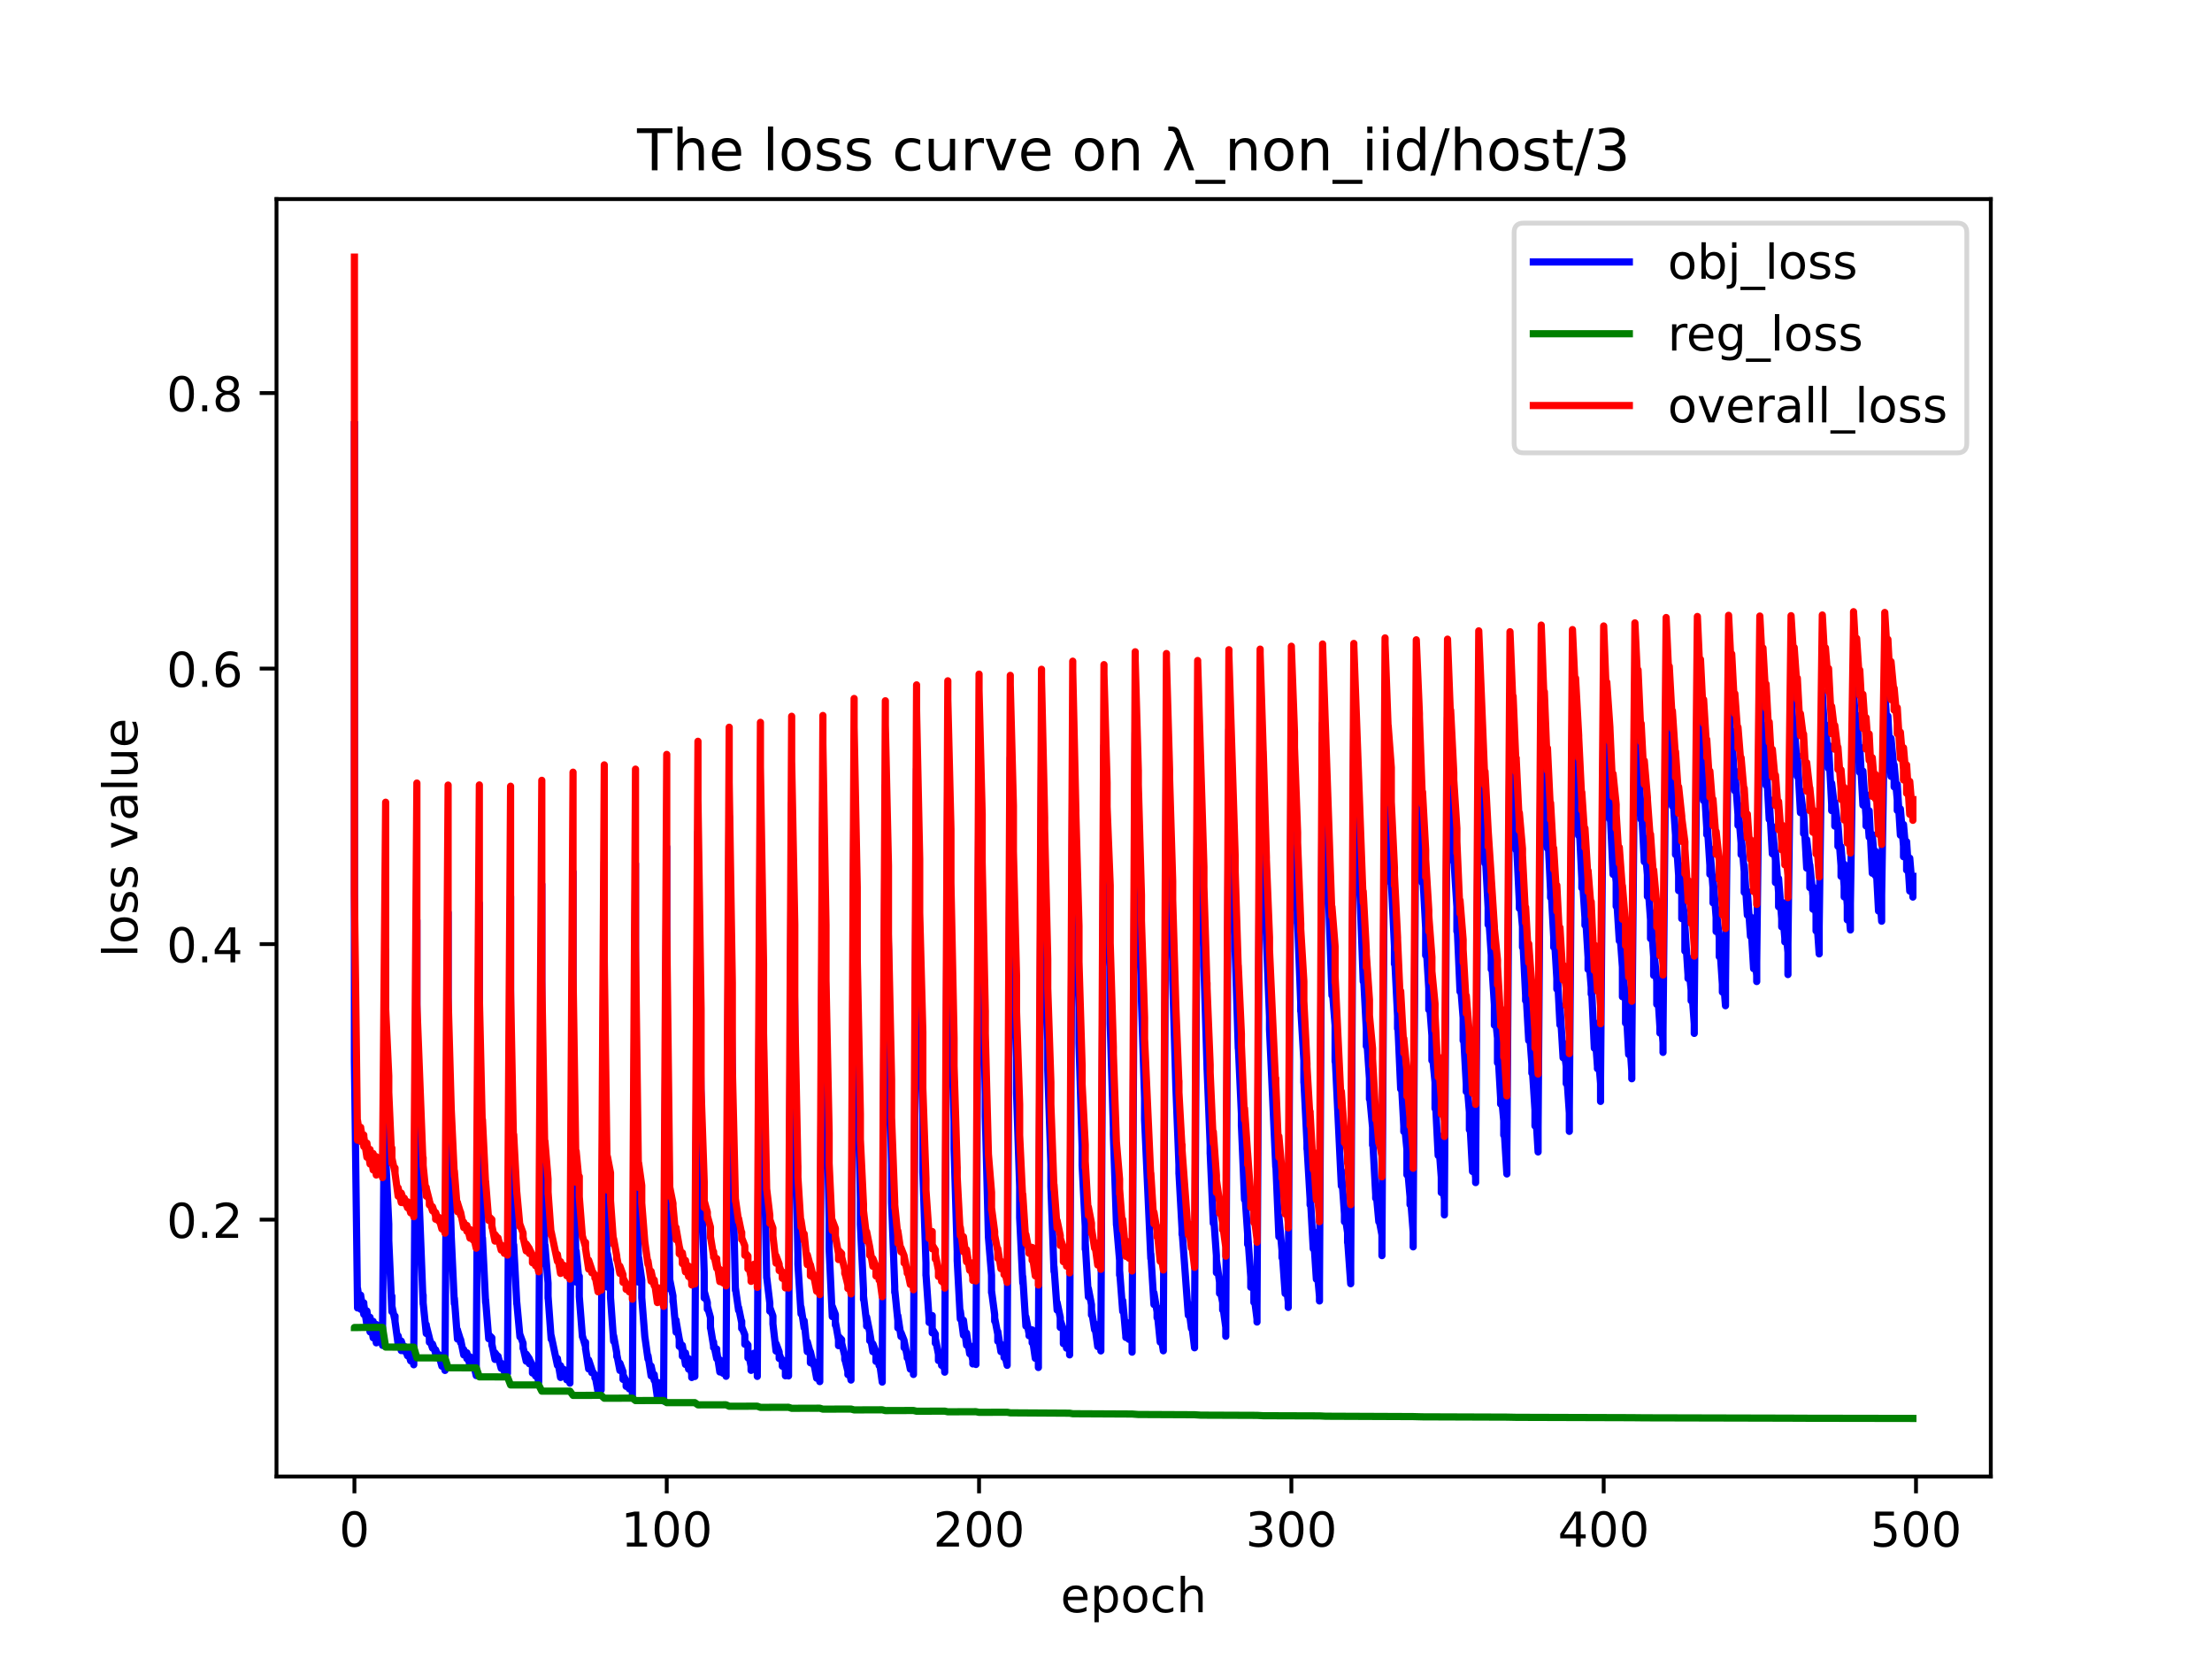 <?xml version="1.0" encoding="utf-8" standalone="no"?>
<!DOCTYPE svg PUBLIC "-//W3C//DTD SVG 1.1//EN"
  "http://www.w3.org/Graphics/SVG/1.1/DTD/svg11.dtd">
<!-- Created with matplotlib (https://matplotlib.org/) -->
<svg height="345.6pt" version="1.1" viewBox="0 0 460.8 345.6" width="460.8pt" xmlns="http://www.w3.org/2000/svg" xmlns:xlink="http://www.w3.org/1999/xlink">
 <defs>
  <style type="text/css">*{stroke-linecap:butt;stroke-linejoin:round;}</style>
 </defs>
 <g id="figure_1">
  <g id="patch_1">
   <path d="M 0 345.6 
L 460.8 345.6 
L 460.8 0 
L 0 0 
z
" style="fill:#ffffff;"/>
  </g>
  <g id="axes_1">
   <g id="patch_2">
    <path d="M 57.6 307.584 
L 414.72 307.584 
L 414.72 41.472 
L 57.6 41.472 
z
" style="fill:#ffffff;"/>
   </g>
   <g id="matplotlib.axis_1">
    <g id="xtick_1">
     <g id="line2d_1">
      <defs>
       <path d="M 0 0 
L 0 3.5 
" id="m046ae10464" style="stroke:#000000;stroke-width:0.8;"/>
      </defs>
      <g>
       <use style="stroke:#000000;stroke-width:0.8;" x="73.833" xlink:href="#m046ae10464" y="307.584"/>
      </g>
     </g>
     <g id="text_1">
      <!-- 0 -->
      <g transform="translate(70.651 322.182)scale(0.1 -0.1)">
       <defs>
        <path d="M 31.781 66.406 
Q 24.172 66.406 20.328 58.906 
Q 16.5 51.422 16.5 36.375 
Q 16.5 21.391 20.328 13.891 
Q 24.172 6.391 31.781 6.391 
Q 39.453 6.391 43.281 13.891 
Q 47.125 21.391 47.125 36.375 
Q 47.125 51.422 43.281 58.906 
Q 39.453 66.406 31.781 66.406 
z
M 31.781 74.219 
Q 44.047 74.219 50.516 64.516 
Q 56.984 54.828 56.984 36.375 
Q 56.984 17.969 50.516 8.266 
Q 44.047 -1.422 31.781 -1.422 
Q 19.531 -1.422 13.062 8.266 
Q 6.594 17.969 6.594 36.375 
Q 6.594 54.828 13.062 64.516 
Q 19.531 74.219 31.781 74.219 
z
" id="DejaVuSans-48"/>
       </defs>
       <use xlink:href="#DejaVuSans-48"/>
      </g>
     </g>
    </g>
    <g id="xtick_2">
     <g id="line2d_2">
      <g>
       <use style="stroke:#000000;stroke-width:0.8;" x="138.894" xlink:href="#m046ae10464" y="307.584"/>
      </g>
     </g>
     <g id="text_2">
      <!-- 100 -->
      <g transform="translate(129.35 322.182)scale(0.1 -0.1)">
       <defs>
        <path d="M 12.406 8.297 
L 28.516 8.297 
L 28.516 63.922 
L 10.984 60.406 
L 10.984 69.391 
L 28.422 72.906 
L 38.281 72.906 
L 38.281 8.297 
L 54.391 8.297 
L 54.391 0 
L 12.406 0 
z
" id="DejaVuSans-49"/>
       </defs>
       <use xlink:href="#DejaVuSans-49"/>
       <use x="63.623" xlink:href="#DejaVuSans-48"/>
       <use x="127.246" xlink:href="#DejaVuSans-48"/>
      </g>
     </g>
    </g>
    <g id="xtick_3">
     <g id="line2d_3">
      <g>
       <use style="stroke:#000000;stroke-width:0.8;" x="203.955" xlink:href="#m046ae10464" y="307.584"/>
      </g>
     </g>
     <g id="text_3">
      <!-- 200 -->
      <g transform="translate(194.411 322.182)scale(0.1 -0.1)">
       <defs>
        <path d="M 19.188 8.297 
L 53.609 8.297 
L 53.609 0 
L 7.328 0 
L 7.328 8.297 
Q 12.938 14.109 22.625 23.891 
Q 32.328 33.688 34.812 36.531 
Q 39.547 41.844 41.422 45.531 
Q 43.312 49.219 43.312 52.781 
Q 43.312 58.594 39.234 62.25 
Q 35.156 65.922 28.609 65.922 
Q 23.969 65.922 18.812 64.312 
Q 13.672 62.703 7.812 59.422 
L 7.812 69.391 
Q 13.766 71.781 18.938 73 
Q 24.125 74.219 28.422 74.219 
Q 39.75 74.219 46.484 68.547 
Q 53.219 62.891 53.219 53.422 
Q 53.219 48.922 51.531 44.891 
Q 49.859 40.875 45.406 35.406 
Q 44.188 33.984 37.641 27.219 
Q 31.109 20.453 19.188 8.297 
z
" id="DejaVuSans-50"/>
       </defs>
       <use xlink:href="#DejaVuSans-50"/>
       <use x="63.623" xlink:href="#DejaVuSans-48"/>
       <use x="127.246" xlink:href="#DejaVuSans-48"/>
      </g>
     </g>
    </g>
    <g id="xtick_4">
     <g id="line2d_4">
      <g>
       <use style="stroke:#000000;stroke-width:0.8;" x="269.016" xlink:href="#m046ae10464" y="307.584"/>
      </g>
     </g>
     <g id="text_4">
      <!-- 300 -->
      <g transform="translate(259.472 322.182)scale(0.1 -0.1)">
       <defs>
        <path d="M 40.578 39.312 
Q 47.656 37.797 51.625 33 
Q 55.609 28.219 55.609 21.188 
Q 55.609 10.406 48.188 4.484 
Q 40.766 -1.422 27.094 -1.422 
Q 22.516 -1.422 17.656 -0.516 
Q 12.797 0.391 7.625 2.203 
L 7.625 11.719 
Q 11.719 9.328 16.594 8.109 
Q 21.484 6.891 26.812 6.891 
Q 36.078 6.891 40.938 10.547 
Q 45.797 14.203 45.797 21.188 
Q 45.797 27.641 41.281 31.266 
Q 36.766 34.906 28.719 34.906 
L 20.219 34.906 
L 20.219 43.016 
L 29.109 43.016 
Q 36.375 43.016 40.234 45.922 
Q 44.094 48.828 44.094 54.297 
Q 44.094 59.906 40.109 62.906 
Q 36.141 65.922 28.719 65.922 
Q 24.656 65.922 20.016 65.031 
Q 15.375 64.156 9.812 62.312 
L 9.812 71.094 
Q 15.438 72.656 20.344 73.438 
Q 25.25 74.219 29.594 74.219 
Q 40.828 74.219 47.359 69.109 
Q 53.906 64.016 53.906 55.328 
Q 53.906 49.266 50.438 45.094 
Q 46.969 40.922 40.578 39.312 
z
" id="DejaVuSans-51"/>
       </defs>
       <use xlink:href="#DejaVuSans-51"/>
       <use x="63.623" xlink:href="#DejaVuSans-48"/>
       <use x="127.246" xlink:href="#DejaVuSans-48"/>
      </g>
     </g>
    </g>
    <g id="xtick_5">
     <g id="line2d_5">
      <g>
       <use style="stroke:#000000;stroke-width:0.8;" x="334.077" xlink:href="#m046ae10464" y="307.584"/>
      </g>
     </g>
     <g id="text_5">
      <!-- 400 -->
      <g transform="translate(324.533 322.182)scale(0.1 -0.1)">
       <defs>
        <path d="M 37.797 64.312 
L 12.891 25.391 
L 37.797 25.391 
z
M 35.203 72.906 
L 47.609 72.906 
L 47.609 25.391 
L 58.016 25.391 
L 58.016 17.188 
L 47.609 17.188 
L 47.609 0 
L 37.797 0 
L 37.797 17.188 
L 4.891 17.188 
L 4.891 26.703 
z
" id="DejaVuSans-52"/>
       </defs>
       <use xlink:href="#DejaVuSans-52"/>
       <use x="63.623" xlink:href="#DejaVuSans-48"/>
       <use x="127.246" xlink:href="#DejaVuSans-48"/>
      </g>
     </g>
    </g>
    <g id="xtick_6">
     <g id="line2d_6">
      <g>
       <use style="stroke:#000000;stroke-width:0.8;" x="399.138" xlink:href="#m046ae10464" y="307.584"/>
      </g>
     </g>
     <g id="text_6">
      <!-- 500 -->
      <g transform="translate(389.594 322.182)scale(0.1 -0.1)">
       <defs>
        <path d="M 10.797 72.906 
L 49.516 72.906 
L 49.516 64.594 
L 19.828 64.594 
L 19.828 46.734 
Q 21.969 47.469 24.109 47.828 
Q 26.266 48.188 28.422 48.188 
Q 40.625 48.188 47.75 41.5 
Q 54.891 34.812 54.891 23.391 
Q 54.891 11.625 47.562 5.094 
Q 40.234 -1.422 26.906 -1.422 
Q 22.312 -1.422 17.547 -0.641 
Q 12.797 0.141 7.719 1.703 
L 7.719 11.625 
Q 12.109 9.234 16.797 8.062 
Q 21.484 6.891 26.703 6.891 
Q 35.156 6.891 40.078 11.328 
Q 45.016 15.766 45.016 23.391 
Q 45.016 31 40.078 35.438 
Q 35.156 39.891 26.703 39.891 
Q 22.75 39.891 18.812 39.016 
Q 14.891 38.141 10.797 36.281 
z
" id="DejaVuSans-53"/>
       </defs>
       <use xlink:href="#DejaVuSans-53"/>
       <use x="63.623" xlink:href="#DejaVuSans-48"/>
       <use x="127.246" xlink:href="#DejaVuSans-48"/>
      </g>
     </g>
    </g>
    <g id="text_7">
     <!-- epoch -->
     <g transform="translate(220.932 335.861)scale(0.1 -0.1)">
      <defs>
       <path d="M 56.203 29.594 
L 56.203 25.203 
L 14.891 25.203 
Q 15.484 15.922 20.484 11.062 
Q 25.484 6.203 34.422 6.203 
Q 39.594 6.203 44.453 7.469 
Q 49.312 8.734 54.109 11.281 
L 54.109 2.781 
Q 49.266 0.734 44.188 -0.344 
Q 39.109 -1.422 33.891 -1.422 
Q 20.797 -1.422 13.156 6.188 
Q 5.516 13.812 5.516 26.812 
Q 5.516 40.234 12.766 48.109 
Q 20.016 56 32.328 56 
Q 43.359 56 49.781 48.891 
Q 56.203 41.797 56.203 29.594 
z
M 47.219 32.234 
Q 47.125 39.594 43.094 43.984 
Q 39.062 48.391 32.422 48.391 
Q 24.906 48.391 20.391 44.141 
Q 15.875 39.891 15.188 32.172 
z
" id="DejaVuSans-101"/>
       <path d="M 18.109 8.203 
L 18.109 -20.797 
L 9.078 -20.797 
L 9.078 54.688 
L 18.109 54.688 
L 18.109 46.391 
Q 20.953 51.266 25.266 53.625 
Q 29.594 56 35.594 56 
Q 45.562 56 51.781 48.094 
Q 58.016 40.188 58.016 27.297 
Q 58.016 14.406 51.781 6.484 
Q 45.562 -1.422 35.594 -1.422 
Q 29.594 -1.422 25.266 0.953 
Q 20.953 3.328 18.109 8.203 
z
M 48.688 27.297 
Q 48.688 37.203 44.609 42.844 
Q 40.531 48.484 33.406 48.484 
Q 26.266 48.484 22.188 42.844 
Q 18.109 37.203 18.109 27.297 
Q 18.109 17.391 22.188 11.75 
Q 26.266 6.109 33.406 6.109 
Q 40.531 6.109 44.609 11.75 
Q 48.688 17.391 48.688 27.297 
z
" id="DejaVuSans-112"/>
       <path d="M 30.609 48.391 
Q 23.391 48.391 19.188 42.75 
Q 14.984 37.109 14.984 27.297 
Q 14.984 17.484 19.156 11.844 
Q 23.344 6.203 30.609 6.203 
Q 37.797 6.203 41.984 11.859 
Q 46.188 17.531 46.188 27.297 
Q 46.188 37.016 41.984 42.703 
Q 37.797 48.391 30.609 48.391 
z
M 30.609 56 
Q 42.328 56 49.016 48.375 
Q 55.719 40.766 55.719 27.297 
Q 55.719 13.875 49.016 6.219 
Q 42.328 -1.422 30.609 -1.422 
Q 18.844 -1.422 12.172 6.219 
Q 5.516 13.875 5.516 27.297 
Q 5.516 40.766 12.172 48.375 
Q 18.844 56 30.609 56 
z
" id="DejaVuSans-111"/>
       <path d="M 48.781 52.594 
L 48.781 44.188 
Q 44.969 46.297 41.141 47.344 
Q 37.312 48.391 33.406 48.391 
Q 24.656 48.391 19.812 42.844 
Q 14.984 37.312 14.984 27.297 
Q 14.984 17.281 19.812 11.734 
Q 24.656 6.203 33.406 6.203 
Q 37.312 6.203 41.141 7.25 
Q 44.969 8.297 48.781 10.406 
L 48.781 2.094 
Q 45.016 0.344 40.984 -0.531 
Q 36.969 -1.422 32.422 -1.422 
Q 20.062 -1.422 12.781 6.344 
Q 5.516 14.109 5.516 27.297 
Q 5.516 40.672 12.859 48.328 
Q 20.219 56 33.016 56 
Q 37.156 56 41.109 55.141 
Q 45.062 54.297 48.781 52.594 
z
" id="DejaVuSans-99"/>
       <path d="M 54.891 33.016 
L 54.891 0 
L 45.906 0 
L 45.906 32.719 
Q 45.906 40.484 42.875 44.328 
Q 39.844 48.188 33.797 48.188 
Q 26.516 48.188 22.312 43.547 
Q 18.109 38.922 18.109 30.906 
L 18.109 0 
L 9.078 0 
L 9.078 75.984 
L 18.109 75.984 
L 18.109 46.188 
Q 21.344 51.125 25.703 53.562 
Q 30.078 56 35.797 56 
Q 45.219 56 50.047 50.172 
Q 54.891 44.344 54.891 33.016 
z
" id="DejaVuSans-104"/>
      </defs>
      <use xlink:href="#DejaVuSans-101"/>
      <use x="61.523" xlink:href="#DejaVuSans-112"/>
      <use x="125" xlink:href="#DejaVuSans-111"/>
      <use x="186.182" xlink:href="#DejaVuSans-99"/>
      <use x="241.162" xlink:href="#DejaVuSans-104"/>
     </g>
    </g>
   </g>
   <g id="matplotlib.axis_2">
    <g id="ytick_1">
     <g id="line2d_7">
      <defs>
       <path d="M 0 0 
L -3.5 0 
" id="m69e8d973ff" style="stroke:#000000;stroke-width:0.8;"/>
      </defs>
      <g>
       <use style="stroke:#000000;stroke-width:0.8;" x="57.6" xlink:href="#m69e8d973ff" y="254.075"/>
      </g>
     </g>
     <g id="text_8">
      <!-- 0.2 -->
      <g transform="translate(34.697 257.875)scale(0.1 -0.1)">
       <defs>
        <path d="M 10.688 12.406 
L 21 12.406 
L 21 0 
L 10.688 0 
z
" id="DejaVuSans-46"/>
       </defs>
       <use xlink:href="#DejaVuSans-48"/>
       <use x="63.623" xlink:href="#DejaVuSans-46"/>
       <use x="95.41" xlink:href="#DejaVuSans-50"/>
      </g>
     </g>
    </g>
    <g id="ytick_2">
     <g id="line2d_8">
      <g>
       <use style="stroke:#000000;stroke-width:0.8;" x="57.6" xlink:href="#m69e8d973ff" y="196.678"/>
      </g>
     </g>
     <g id="text_9">
      <!-- 0.4 -->
      <g transform="translate(34.697 200.477)scale(0.1 -0.1)">
       <use xlink:href="#DejaVuSans-48"/>
       <use x="63.623" xlink:href="#DejaVuSans-46"/>
       <use x="95.41" xlink:href="#DejaVuSans-52"/>
      </g>
     </g>
    </g>
    <g id="ytick_3">
     <g id="line2d_9">
      <g>
       <use style="stroke:#000000;stroke-width:0.8;" x="57.6" xlink:href="#m69e8d973ff" y="139.28"/>
      </g>
     </g>
     <g id="text_10">
      <!-- 0.6 -->
      <g transform="translate(34.697 143.079)scale(0.1 -0.1)">
       <defs>
        <path d="M 33.016 40.375 
Q 26.375 40.375 22.484 35.828 
Q 18.609 31.297 18.609 23.391 
Q 18.609 15.531 22.484 10.953 
Q 26.375 6.391 33.016 6.391 
Q 39.656 6.391 43.531 10.953 
Q 47.406 15.531 47.406 23.391 
Q 47.406 31.297 43.531 35.828 
Q 39.656 40.375 33.016 40.375 
z
M 52.594 71.297 
L 52.594 62.312 
Q 48.875 64.062 45.094 64.984 
Q 41.312 65.922 37.594 65.922 
Q 27.828 65.922 22.672 59.328 
Q 17.531 52.734 16.797 39.406 
Q 19.672 43.656 24.016 45.922 
Q 28.375 48.188 33.594 48.188 
Q 44.578 48.188 50.953 41.516 
Q 57.328 34.859 57.328 23.391 
Q 57.328 12.156 50.688 5.359 
Q 44.047 -1.422 33.016 -1.422 
Q 20.359 -1.422 13.672 8.266 
Q 6.984 17.969 6.984 36.375 
Q 6.984 53.656 15.188 63.938 
Q 23.391 74.219 37.203 74.219 
Q 40.922 74.219 44.703 73.484 
Q 48.484 72.75 52.594 71.297 
z
" id="DejaVuSans-54"/>
       </defs>
       <use xlink:href="#DejaVuSans-48"/>
       <use x="63.623" xlink:href="#DejaVuSans-46"/>
       <use x="95.41" xlink:href="#DejaVuSans-54"/>
      </g>
     </g>
    </g>
    <g id="ytick_4">
     <g id="line2d_10">
      <g>
       <use style="stroke:#000000;stroke-width:0.8;" x="57.6" xlink:href="#m69e8d973ff" y="81.882"/>
      </g>
     </g>
     <g id="text_11">
      <!-- 0.8 -->
      <g transform="translate(34.697 85.682)scale(0.1 -0.1)">
       <defs>
        <path d="M 31.781 34.625 
Q 24.75 34.625 20.719 30.859 
Q 16.703 27.094 16.703 20.516 
Q 16.703 13.922 20.719 10.156 
Q 24.75 6.391 31.781 6.391 
Q 38.812 6.391 42.859 10.172 
Q 46.922 13.969 46.922 20.516 
Q 46.922 27.094 42.891 30.859 
Q 38.875 34.625 31.781 34.625 
z
M 21.922 38.812 
Q 15.578 40.375 12.031 44.719 
Q 8.5 49.078 8.5 55.328 
Q 8.5 64.062 14.719 69.141 
Q 20.953 74.219 31.781 74.219 
Q 42.672 74.219 48.875 69.141 
Q 55.078 64.062 55.078 55.328 
Q 55.078 49.078 51.531 44.719 
Q 48 40.375 41.703 38.812 
Q 48.828 37.156 52.797 32.312 
Q 56.781 27.484 56.781 20.516 
Q 56.781 9.906 50.312 4.234 
Q 43.844 -1.422 31.781 -1.422 
Q 19.734 -1.422 13.25 4.234 
Q 6.781 9.906 6.781 20.516 
Q 6.781 27.484 10.781 32.312 
Q 14.797 37.156 21.922 38.812 
z
M 18.312 54.391 
Q 18.312 48.734 21.844 45.562 
Q 25.391 42.391 31.781 42.391 
Q 38.141 42.391 41.719 45.562 
Q 45.312 48.734 45.312 54.391 
Q 45.312 60.062 41.719 63.234 
Q 38.141 66.406 31.781 66.406 
Q 25.391 66.406 21.844 63.234 
Q 18.312 60.062 18.312 54.391 
z
" id="DejaVuSans-56"/>
       </defs>
       <use xlink:href="#DejaVuSans-48"/>
       <use x="63.623" xlink:href="#DejaVuSans-46"/>
       <use x="95.41" xlink:href="#DejaVuSans-56"/>
      </g>
     </g>
    </g>
    <g id="text_12">
     <!-- loss value -->
     <g transform="translate(28.617 199.433)rotate(-90)scale(0.1 -0.1)">
      <defs>
       <path d="M 9.422 75.984 
L 18.406 75.984 
L 18.406 0 
L 9.422 0 
z
" id="DejaVuSans-108"/>
       <path d="M 44.281 53.078 
L 44.281 44.578 
Q 40.484 46.531 36.375 47.5 
Q 32.281 48.484 27.875 48.484 
Q 21.188 48.484 17.844 46.438 
Q 14.5 44.391 14.5 40.281 
Q 14.5 37.156 16.891 35.375 
Q 19.281 33.594 26.516 31.984 
L 29.594 31.297 
Q 39.156 29.25 43.188 25.516 
Q 47.219 21.781 47.219 15.094 
Q 47.219 7.469 41.188 3.016 
Q 35.156 -1.422 24.609 -1.422 
Q 20.219 -1.422 15.453 -0.562 
Q 10.688 0.297 5.422 2 
L 5.422 11.281 
Q 10.406 8.688 15.234 7.391 
Q 20.062 6.109 24.812 6.109 
Q 31.156 6.109 34.562 8.281 
Q 37.984 10.453 37.984 14.406 
Q 37.984 18.062 35.516 20.016 
Q 33.062 21.969 24.703 23.781 
L 21.578 24.516 
Q 13.234 26.266 9.516 29.906 
Q 5.812 33.547 5.812 39.891 
Q 5.812 47.609 11.281 51.797 
Q 16.75 56 26.812 56 
Q 31.781 56 36.172 55.266 
Q 40.578 54.547 44.281 53.078 
z
" id="DejaVuSans-115"/>
       <path id="DejaVuSans-32"/>
       <path d="M 2.984 54.688 
L 12.5 54.688 
L 29.594 8.797 
L 46.688 54.688 
L 56.203 54.688 
L 35.688 0 
L 23.484 0 
z
" id="DejaVuSans-118"/>
       <path d="M 34.281 27.484 
Q 23.391 27.484 19.188 25 
Q 14.984 22.516 14.984 16.5 
Q 14.984 11.719 18.141 8.906 
Q 21.297 6.109 26.703 6.109 
Q 34.188 6.109 38.703 11.406 
Q 43.219 16.703 43.219 25.484 
L 43.219 27.484 
z
M 52.203 31.203 
L 52.203 0 
L 43.219 0 
L 43.219 8.297 
Q 40.141 3.328 35.547 0.953 
Q 30.953 -1.422 24.312 -1.422 
Q 15.922 -1.422 10.953 3.297 
Q 6 8.016 6 15.922 
Q 6 25.141 12.172 29.828 
Q 18.359 34.516 30.609 34.516 
L 43.219 34.516 
L 43.219 35.406 
Q 43.219 41.609 39.141 45 
Q 35.062 48.391 27.688 48.391 
Q 23 48.391 18.547 47.266 
Q 14.109 46.141 10.016 43.891 
L 10.016 52.203 
Q 14.938 54.109 19.578 55.047 
Q 24.219 56 28.609 56 
Q 40.484 56 46.344 49.844 
Q 52.203 43.703 52.203 31.203 
z
" id="DejaVuSans-97"/>
       <path d="M 8.5 21.578 
L 8.5 54.688 
L 17.484 54.688 
L 17.484 21.922 
Q 17.484 14.156 20.5 10.266 
Q 23.531 6.391 29.594 6.391 
Q 36.859 6.391 41.078 11.031 
Q 45.312 15.672 45.312 23.688 
L 45.312 54.688 
L 54.297 54.688 
L 54.297 0 
L 45.312 0 
L 45.312 8.406 
Q 42.047 3.422 37.719 1 
Q 33.406 -1.422 27.688 -1.422 
Q 18.266 -1.422 13.375 4.438 
Q 8.5 10.297 8.5 21.578 
z
M 31.109 56 
z
" id="DejaVuSans-117"/>
      </defs>
      <use xlink:href="#DejaVuSans-108"/>
      <use x="27.783" xlink:href="#DejaVuSans-111"/>
      <use x="88.965" xlink:href="#DejaVuSans-115"/>
      <use x="141.064" xlink:href="#DejaVuSans-115"/>
      <use x="193.164" xlink:href="#DejaVuSans-32"/>
      <use x="224.951" xlink:href="#DejaVuSans-118"/>
      <use x="284.131" xlink:href="#DejaVuSans-97"/>
      <use x="345.41" xlink:href="#DejaVuSans-108"/>
      <use x="373.193" xlink:href="#DejaVuSans-117"/>
      <use x="436.572" xlink:href="#DejaVuSans-101"/>
     </g>
    </g>
   </g>
   <g id="line2d_11">
    <path clip-path="url(#pe29a267813)" d="M 73.833 88.491 
L 73.833 221.099 
L 74.483 272.471 
L 74.483 268.383 
L 75.134 272.738 
L 75.134 269.801 
L 75.134 269.899 
L 75.785 273.807 
L 75.785 271.402 
L 75.785 271.714 
L 76.435 276.047 
L 76.435 273.098 
L 76.435 273.127 
L 77.086 277.457 
L 77.086 274.416 
L 77.086 274.449 
L 77.736 278.69 
L 77.736 275.263 
L 78.387 279.737 
L 78.387 275.915 
L 79.038 279.535 
L 79.038 276.326 
L 79.688 280.27 
L 79.688 277.216 
L 80.339 197.97 
L 80.339 206.355 
L 80.339 240.818 
L 80.989 255.005 
L 80.989 258.396 
L 81.64 273.238 
L 81.64 270.004 
L 81.64 272.086 
L 82.291 275.147 
L 82.291 274.162 
L 82.291 275.364 
L 82.291 275.264 
L 82.941 280.028 
L 82.941 278.284 
L 83.592 281.353 
L 83.592 279.377 
L 84.242 281.353 
L 84.242 281.471 
L 84.242 280.461 
L 84.893 282.43 
L 84.893 282.013 
L 84.893 281.18 
L 85.544 283.487 
L 85.544 281.616 
L 86.194 284.306 
L 86.194 282.002 
L 86.845 191.729 
L 86.845 206.866 
L 86.845 237.815 
L 88.146 271.643 
L 88.146 269.793 
L 88.146 271.386 
L 88.797 277.788 
L 88.797 277.09 
L 88.797 275.955 
L 88.797 276.156 
L 89.447 278.713 
L 89.447 279.615 
L 89.447 278.793 
L 90.098 280.833 
L 90.098 279.982 
L 90.749 281.897 
L 90.749 282.584 
L 90.749 281.19 
L 91.399 282.983 
L 91.399 282.738 
L 91.399 282.173 
L 92.05 284.6 
L 92.05 284.44 
L 92.05 282.912 
L 92.7 285.487 
L 92.7 283.449 
L 93.351 190.088 
L 93.351 202.516 
L 93.351 234.26 
L 94.002 257.608 
L 94.652 271.598 
L 94.652 270.473 
L 95.303 278.95 
L 95.303 277.777 
L 95.303 277.037 
L 95.303 277.108 
L 95.953 279.186 
L 95.953 279.709 
L 95.953 279.062 
L 96.604 282.261 
L 96.604 281.971 
L 96.604 281.145 
L 97.255 282.662 
L 97.255 283.025 
L 97.255 281.809 
L 97.905 284.463 
L 97.905 284.004 
L 97.905 282.638 
L 98.556 284.251 
L 98.556 284.848 
L 98.556 283.757 
L 99.207 286.554 
L 99.207 286.182 
L 99.207 284.321 
L 99.857 188.165 
L 99.857 199.027 
L 99.857 232.204 
L 100.508 260.779 
L 100.508 257.912 
L 101.158 271.348 
L 101.158 270.749 
L 101.809 278.883 
L 101.809 278.057 
L 102.46 278.688 
L 102.46 280.262 
L 102.46 279.964 
L 103.11 283.188 
L 103.11 282.862 
L 103.11 281.819 
L 103.761 282.698 
L 103.761 282.974 
L 103.761 282.533 
L 103.761 282.586 
L 104.411 285.063 
L 104.411 283.984 
L 104.411 284.064 
L 105.062 285.091 
L 105.062 285.732 
L 105.062 285.037 
L 105.713 284.697 
L 105.713 286.099 
L 105.713 285.622 
L 106.363 186.749 
L 106.363 202.189 
L 106.363 229.139 
L 107.014 263.433 
L 107.014 259.323 
L 107.664 271.657 
L 107.664 271.393 
L 108.315 278.493 
L 108.315 278.026 
L 108.966 279.819 
L 108.966 280.889 
L 108.966 280.678 
L 109.616 283.556 
L 109.616 282.89 
L 109.616 282.089 
L 110.267 283.054 
L 110.267 284.091 
L 110.267 283.135 
L 110.918 284.414 
L 110.918 286.024 
L 110.918 284.649 
L 111.568 286.645 
L 111.568 285.07 
L 112.219 287.891 
L 112.219 287.331 
L 112.219 287.022 
L 112.869 184.225 
L 112.869 199.263 
L 112.869 226.01 
L 113.52 263.289 
L 113.52 259.385 
L 114.171 267.295 
L 114.171 270.439 
L 114.171 270.005 
L 114.821 278.975 
L 114.821 278.266 
L 116.122 284.429 
L 116.122 283.874 
L 116.122 282.998 
L 116.122 283.025 
L 116.773 286.953 
L 116.773 286.721 
L 116.773 284.498 
L 116.773 284.498 
L 117.424 286.767 
L 117.424 286.674 
L 117.424 285.253 
L 117.424 285.477 
L 118.074 286.798 
L 118.074 287.45 
L 118.074 286.202 
L 118.074 286.525 
L 118.725 287.871 
L 118.725 288.134 
L 118.725 287.281 
L 119.375 181.652 
L 119.375 196.828 
L 119.375 223.733 
L 120.026 267.088 
L 120.026 260.599 
L 120.677 267.549 
L 120.677 265.879 
L 120.677 270.113 
L 121.327 278.469 
L 121.327 278.307 
L 121.978 280.548 
L 121.978 279.613 
L 121.978 281.058 
L 121.978 280.882 
L 122.629 285.177 
L 122.629 283.311 
L 123.279 285.261 
L 123.279 285.948 
L 123.279 285.423 
L 123.93 286.511 
L 123.93 287.042 
L 123.93 286.352 
L 124.58 289.896 
L 124.58 289.378 
L 124.58 288.283 
L 125.231 289.567 
L 125.231 288.839 
L 125.882 179.533 
L 125.882 192.722 
L 125.882 220.445 
L 126.532 268.123 
L 126.532 261.133 
L 127.183 264.523 
L 127.183 270.307 
L 127.833 279.418 
L 127.833 278.265 
L 128.484 281.883 
L 128.484 282.599 
L 128.484 282.113 
L 129.135 285.491 
L 129.135 285.011 
L 129.135 283.979 
L 129.785 285.75 
L 129.785 287.355 
L 129.785 286.401 
L 130.436 287.706 
L 130.436 288.807 
L 130.436 287.649 
L 130.436 287.659 
L 131.086 289.322 
L 131.086 287.924 
L 131.737 289.772 
L 131.737 290.861 
L 131.737 289.303 
L 131.737 289.407 
L 132.388 179.932 
L 132.388 197.013 
L 132.388 217.064 
L 133.038 267.082 
L 133.038 261.988 
L 133.689 266.675 
L 133.689 270.329 
L 134.339 278.585 
L 134.339 278.496 
L 134.99 283.12 
L 134.99 282.408 
L 135.641 286.626 
L 135.641 286.315 
L 135.641 284.565 
L 136.291 287.561 
L 136.291 287.207 
L 136.291 286.362 
L 136.291 286.451 
L 136.942 291.071 
L 136.942 287.969 
L 137.593 288.126 
L 137.593 289.776 
L 137.593 289.448 
L 138.243 291.859 
L 138.243 291.494 
L 138.243 290.289 
L 138.894 176.433 
L 138.894 192.114 
L 138.894 212.526 
L 139.544 268.49 
L 139.544 266.706 
L 140.195 269.971 
L 140.195 271.192 
L 140.195 270.534 
L 140.846 277.523 
L 140.846 276.559 
L 140.846 275.027 
L 140.846 275.222 
L 141.496 278.923 
L 141.496 280.471 
L 141.496 278.932 
L 142.147 281.565 
L 142.147 282.521 
L 142.147 280.264 
L 142.797 284.247 
L 142.797 281.835 
L 142.797 281.889 
L 143.448 285.217 
L 143.448 284.673 
L 143.448 283.034 
L 144.099 286.271 
L 144.099 286.961 
L 144.099 284.942 
L 144.749 286.403 
L 144.749 286.287 
L 144.749 286.751 
L 144.749 285.616 
L 145.4 173.24 
L 145.4 185.506 
L 146.05 229.152 
L 146.05 245.762 
L 146.701 265.023 
L 146.701 270.391 
L 146.701 268.988 
L 147.352 271.349 
L 147.352 272.729 
L 147.352 272.123 
L 148.002 274.468 
L 148.002 276.66 
L 148.002 276.424 
L 148.653 280.419 
L 148.653 280.734 
L 148.653 279.591 
L 148.653 279.902 
L 149.304 283.025 
L 149.304 281.011 
L 149.304 281.479 
L 149.954 285.81 
L 149.954 285.322 
L 149.954 283.282 
L 150.605 285.522 
L 150.605 286.067 
L 150.605 284.852 
L 151.255 285.152 
L 151.255 286.704 
L 151.255 285.414 
L 151.906 170.015 
L 151.906 181.56 
L 152.557 223.27 
L 152.557 240.707 
L 153.207 268.78 
L 153.207 268.333 
L 153.858 272.932 
L 153.858 272.567 
L 153.858 272.971 
L 153.858 272.361 
L 154.508 275.55 
L 154.508 275.23 
L 154.508 276.755 
L 154.508 276.394 
L 155.159 278.062 
L 155.159 280.045 
L 155.159 279.429 
L 155.81 280.182 
L 155.81 282.867 
L 155.81 281.29 
L 156.46 284.606 
L 156.46 285.476 
L 156.46 283.342 
L 157.111 281.892 
L 157.111 284.737 
L 157.111 284.303 
L 157.761 284.375 
L 157.761 286.726 
L 157.761 286.052 
L 158.412 168.772 
L 158.412 178.137 
L 159.063 219.075 
L 159.063 233.527 
L 159.713 266.183 
L 159.713 265.989 
L 160.364 271.457 
L 160.364 273.145 
L 160.364 272.349 
L 161.015 274.15 
L 161.015 275.849 
L 161.015 275.767 
L 161.665 281.455 
L 161.665 280.626 
L 161.665 279.9 
L 162.316 281.654 
L 162.316 282.994 
L 162.316 282.06 
L 162.966 283.754 
L 162.966 284.602 
L 162.966 283.251 
L 163.617 285.414 
L 163.617 286.605 
L 163.617 284.968 
L 163.617 284.97 
L 164.268 285.822 
L 164.268 286.63 
L 164.268 284.997 
L 164.918 167.311 
L 164.918 176.671 
L 165.569 210.701 
L 165.569 229.04 
L 166.219 261.447 
L 166.219 260.994 
L 166.219 263.439 
L 166.219 263.338 
L 166.87 273.717 
L 166.87 272.295 
L 167.521 276.62 
L 167.521 275.134 
L 167.521 275.156 
L 168.171 281.568 
L 168.171 280.308 
L 168.171 280.314 
L 168.171 279.488 
L 168.822 281.884 
L 168.822 283.895 
L 168.822 281.591 
L 169.472 284.358 
L 169.472 284.151 
L 169.472 283.601 
L 170.123 287.1 
L 170.123 286.45 
L 170.123 284.953 
L 170.774 287.819 
L 170.774 287.174 
L 170.774 286.085 
L 171.424 166.968 
L 171.424 172.893 
L 172.075 210.701 
L 172.075 222.276 
L 172.725 253.943 
L 172.725 260.245 
L 173.376 274.272 
L 173.376 272.125 
L 174.027 273.835 
L 174.027 276.041 
L 174.027 275.386 
L 174.677 279.106 
L 174.677 280.331 
L 174.677 278.406 
L 175.328 279.081 
L 175.328 280.259 
L 175.328 279.776 
L 175.979 282.425 
L 175.979 283.246 
L 175.979 282.359 
L 175.979 283.028 
L 176.629 285.671 
L 176.629 286.359 
L 176.629 284.077 
L 177.28 287.49 
L 177.28 286.801 
L 177.28 285.419 
L 177.93 163.271 
L 177.93 169.208 
L 178.581 202.555 
L 178.581 217.384 
L 179.232 249.801 
L 179.232 255.069 
L 179.882 268.682 
L 179.882 270.715 
L 179.882 269.981 
L 180.533 275.555 
L 180.533 276.269 
L 180.533 274.342 
L 181.183 277.587 
L 181.183 279.305 
L 181.183 277.611 
L 181.834 281.584 
L 181.834 281.112 
L 181.834 279.957 
L 182.485 281.566 
L 182.485 283.606 
L 182.485 281.944 
L 183.135 283.5 
L 183.135 284.471 
L 183.135 283.14 
L 183.786 287.918 
L 183.786 287.606 
L 183.786 285.566 
L 184.436 163.606 
L 184.436 168.672 
L 185.087 197.945 
L 185.087 212.161 
L 185.738 242.531 
L 185.738 250.455 
L 186.388 268.038 
L 186.388 269.226 
L 186.388 268.614 
L 187.039 275.126 
L 187.039 276.632 
L 187.039 274.064 
L 187.69 278.413 
L 187.69 278.212 
L 187.69 277.587 
L 188.34 279.233 
L 188.34 280.744 
L 188.34 279.278 
L 188.991 282.547 
L 188.991 282.868 
L 188.991 282.045 
L 189.641 285.218 
L 189.641 283.211 
L 190.292 285.666 
L 190.292 286.326 
L 190.292 285.041 
L 190.943 160.163 
L 190.943 165.518 
L 191.593 196.472 
L 191.593 207.636 
L 192.244 232.513 
L 192.244 244.168 
L 192.894 263.076 
L 192.894 265.692 
L 192.894 265.378 
L 193.545 274.749 
L 193.545 275.498 
L 193.545 274.004 
L 193.545 274.092 
L 194.196 274.052 
L 194.196 277.666 
L 194.196 276.851 
L 194.846 277.91 
L 194.846 279.799 
L 194.846 278.815 
L 195.497 282.132 
L 195.497 283.432 
L 195.497 281.659 
L 196.147 283.294 
L 196.147 284.433 
L 196.147 283.184 
L 196.147 283.326 
L 196.798 285.359 
L 196.798 285.85 
L 196.798 284.959 
L 197.449 159.194 
L 197.449 163.081 
L 198.099 190.08 
L 198.099 201.337 
L 198.75 233.658 
L 198.75 239.406 
L 199.401 260.777 
L 199.401 260.491 
L 199.401 262.687 
L 199.401 262.555 
L 200.051 274.784 
L 200.051 273.073 
L 200.702 278.139 
L 200.702 275.028 
L 201.352 280.247 
L 201.352 279.126 
L 201.352 277.711 
L 201.352 277.751 
L 202.003 282.019 
L 202.003 281.321 
L 202.003 280.299 
L 202.654 283.371 
L 202.654 284.132 
L 202.654 281.895 
L 203.304 282.653 
L 203.304 284.244 
L 203.304 283.049 
L 203.955 157.691 
L 203.955 161.09 
L 204.605 186.872 
L 204.605 196.848 
L 205.256 228.06 
L 205.256 227.79 
L 205.256 232.527 
L 205.907 257.716 
L 206.557 265.668 
L 206.557 269.278 
L 206.557 268.909 
L 207.208 273.86 
L 207.208 275.201 
L 207.208 274.579 
L 207.858 277.952 
L 207.858 279.407 
L 207.858 277.374 
L 208.509 281.57 
L 208.509 280 
L 208.509 280.117 
L 209.16 281.724 
L 209.16 282.799 
L 209.16 281.553 
L 209.81 284.425 
L 209.81 282.345 
L 210.461 157.844 
L 210.461 159.825 
L 211.112 185.01 
L 211.112 194.507 
L 211.762 220.368 
L 211.762 227.754 
L 212.413 247.227 
L 212.413 253.716 
L 212.413 253.643 
L 213.063 267.266 
L 213.063 265.962 
L 213.714 276.25 
L 213.714 274.336 
L 214.365 277.819 
L 214.365 278.26 
L 214.365 276.956 
L 215.015 277.036 
L 215.015 279.733 
L 215.015 278.409 
L 215.666 282.963 
L 215.666 280.929 
L 215.666 281.023 
L 216.316 282.744 
L 216.316 284.876 
L 216.316 281.375 
L 216.967 156.482 
L 216.967 158.45 
L 217.618 187.412 
L 217.618 189.673 
L 218.268 216.877 
L 218.268 222.954 
L 218.919 242.527 
L 218.919 247.138 
L 219.569 264.875 
L 219.569 263.882 
L 220.22 272.915 
L 220.22 271.341 
L 220.871 274.457 
L 220.871 276.531 
L 220.871 275.03 
L 221.521 276.949 
L 221.521 279.918 
L 221.521 278.046 
L 222.172 279.737 
L 222.172 280.839 
L 222.172 280.129 
L 222.822 281.096 
L 222.822 282.25 
L 222.822 281.225 
L 223.473 154.702 
L 223.473 156.677 
L 224.124 185.802 
L 224.124 185.651 
L 224.124 186.379 
L 224.774 209.898 
L 224.774 217.304 
L 225.425 239.028 
L 225.425 242.773 
L 226.076 255.475 
L 226.076 260.236 
L 226.076 258.919 
L 226.726 270.163 
L 226.726 268.407 
L 227.377 271.797 
L 227.377 273.941 
L 227.377 272.901 
L 228.027 277.013 
L 228.027 276.332 
L 228.027 275.741 
L 228.678 280.522 
L 228.678 279.314 
L 228.678 278.379 
L 229.329 279.054 
L 229.329 281.418 
L 229.329 280.214 
L 229.979 155.339 
L 229.979 157.322 
L 230.63 179.935 
L 230.63 184.965 
L 231.28 201.366 
L 231.28 213.314 
L 231.931 235.03 
L 231.931 234.906 
L 231.931 236.361 
L 232.582 255.192 
L 232.582 254.903 
L 233.232 262.563 
L 233.232 265.614 
L 233.232 264.597 
L 233.883 273.194 
L 233.883 270.948 
L 234.533 278.334 
L 234.533 278.619 
L 234.533 275.369 
L 235.184 279.008 
L 235.184 276.802 
L 235.835 279.706 
L 235.835 281.679 
L 235.835 279.146 
L 236.485 152.585 
L 236.485 154.381 
L 237.136 177.424 
L 237.136 177.227 
L 237.136 180.3 
L 237.787 203.313 
L 237.787 208.591 
L 238.437 228.852 
L 238.437 233.185 
L 239.738 262.181 
L 239.738 261.222 
L 240.389 271.758 
L 240.389 269.981 
L 240.389 270.017 
L 240.389 269.336 
L 241.04 273.311 
L 241.04 274.513 
L 241.04 272.37 
L 241.04 273.084 
L 241.69 279.583 
L 241.69 278.19 
L 241.69 277.246 
L 242.341 281.393 
L 242.341 278.448 
L 242.991 152.88 
L 242.991 154.207 
L 243.642 177.054 
L 243.642 178.602 
L 244.293 200.33 
L 244.293 204.114 
L 244.943 226.186 
L 245.594 242.672 
L 245.594 244.53 
L 245.594 241.92 
L 245.594 244.293 
L 246.244 256.07 
L 246.244 257.149 
L 246.244 255.203 
L 246.244 256.316 
L 247.546 273.995 
L 247.546 273.495 
L 247.546 271.603 
L 248.196 276.745 
L 248.196 275.981 
L 248.196 274.888 
L 248.196 275.337 
L 248.847 280.773 
L 248.847 279.71 
L 248.847 276.802 
L 249.498 154.266 
L 249.498 154.597 
L 250.799 197.292 
L 250.799 201.347 
L 251.449 222.452 
L 251.449 221.445 
L 251.449 222.749 
L 251.449 222.483 
L 252.1 238.539 
L 252.1 240.344 
L 252.1 240.055 
L 252.751 254.851 
L 252.751 252.42 
L 253.401 261.55 
L 253.401 265.124 
L 253.401 262.44 
L 254.052 267.065 
L 254.052 269.446 
L 254.052 267.938 
L 254.702 271.367 
L 254.702 272.894 
L 254.702 271.802 
L 255.353 276.514 
L 255.353 278.379 
L 255.353 275.131 
L 256.004 151.956 
L 256.004 153.104 
L 257.305 194.867 
L 257.305 198.238 
L 257.305 198.007 
L 257.955 218.385 
L 257.955 217.741 
L 258.606 232.027 
L 258.606 234.573 
L 258.606 234.31 
L 259.257 249.914 
L 259.257 247.505 
L 259.907 257.09 
L 259.907 259.226 
L 259.907 256.864 
L 259.907 256.947 
L 260.558 265.999 
L 260.558 268.153 
L 260.558 265.291 
L 261.208 268.145 
L 261.208 271.312 
L 261.208 269.631 
L 261.859 274.787 
L 261.859 275.403 
L 261.859 272.456 
L 262.51 151.776 
L 262.51 152.803 
L 263.16 173.424 
L 263.16 173.087 
L 263.811 195.111 
L 263.811 195.708 
L 263.811 195.618 
L 264.462 211.844 
L 264.462 214.504 
L 264.462 214.424 
L 265.763 243.094 
L 265.763 241.172 
L 265.763 242.13 
L 266.413 257.638 
L 266.413 255.599 
L 266.413 253.264 
L 267.064 260.498 
L 267.064 261.991 
L 267.064 259.665 
L 267.064 260.127 
L 267.715 269.464 
L 267.715 268.044 
L 267.715 265.57 
L 268.365 271.212 
L 268.365 270.992 
L 268.365 272.363 
L 268.365 270.137 
L 269.016 151.119 
L 269.016 151.337 
L 269.666 169.008 
L 269.666 172.37 
L 269.666 172.145 
L 270.317 189.941 
L 270.317 192.389 
L 270.317 189.936 
L 270.317 192.022 
L 270.968 208.985 
L 270.968 210.678 
L 270.968 210.011 
L 271.618 220.925 
L 271.618 225.516 
L 271.618 225.049 
L 272.269 238.084 
L 272.269 239.349 
L 272.269 238.729 
L 272.919 249.795 
L 272.919 250.992 
L 272.919 248.079 
L 272.919 248.362 
L 273.57 260.153 
L 273.57 258.698 
L 273.57 256.495 
L 274.221 266.485 
L 274.221 265.444 
L 274.221 262.8 
L 274.871 270.053 
L 274.871 271.016 
L 274.871 267.535 
L 275.522 150.605 
L 275.522 150.888 
L 277.474 207.369 
L 277.474 205.356 
L 278.124 213.609 
L 278.124 221.161 
L 278.124 219.837 
L 279.426 247.052 
L 279.426 243.829 
L 280.076 252.908 
L 280.076 254.507 
L 280.076 252.346 
L 280.727 256.815 
L 280.727 258.857 
L 280.727 258.263 
L 281.377 267.427 
L 281.377 266.138 
L 281.377 263.733 
L 282.028 150.442 
L 282.028 150.923 
L 283.98 204.456 
L 283.98 202.076 
L 284.63 214.532 
L 284.63 217.944 
L 284.63 215.174 
L 285.281 224.674 
L 285.281 228.96 
L 285.281 227.904 
L 285.932 234.872 
L 285.932 238.555 
L 285.932 237.021 
L 286.582 248.885 
L 286.582 249.621 
L 286.582 247.335 
L 286.582 247.398 
L 287.233 254.512 
L 287.233 253.795 
L 287.884 257.255 
L 287.884 261.573 
L 287.884 259.418 
L 288.534 149.246 
L 288.534 150.431 
L 289.185 168.313 
L 289.185 167.535 
L 289.835 176.265 
L 289.835 184.129 
L 289.835 183.393 
L 290.486 197.139 
L 290.486 200.827 
L 290.486 198.533 
L 291.137 211.686 
L 291.137 214.283 
L 291.137 212.082 
L 291.787 226.879 
L 291.787 223.855 
L 291.787 222.828 
L 292.438 234.602 
L 292.438 235.731 
L 292.438 232.694 
L 293.088 239.469 
L 293.088 244.739 
L 293.088 241.859 
L 293.739 249.331 
L 293.739 250.944 
L 293.739 248.161 
L 294.39 256.661 
L 294.39 259.746 
L 294.39 255.643 
L 295.04 149.605 
L 295.691 164.977 
L 295.691 168.637 
L 295.691 165.704 
L 296.341 183.967 
L 296.341 181.282 
L 296.992 193.367 
L 296.992 199.031 
L 296.992 195.313 
L 297.643 205.949 
L 297.643 210.348 
L 297.643 207.052 
L 298.293 215.707 
L 298.293 220.921 
L 298.293 218.632 
L 298.944 225.459 
L 298.944 230.935 
L 298.944 227.669 
L 299.595 240.717 
L 299.595 236.428 
L 299.595 236.446 
L 300.245 245.24 
L 300.245 248.446 
L 300.245 244.191 
L 300.896 249.858 
L 300.896 253.086 
L 300.896 250.648 
L 301.546 149.431 
L 302.197 166.623 
L 302.197 164.213 
L 302.848 177.257 
L 302.848 179.632 
L 302.848 178.708 
L 303.498 188.897 
L 303.498 194.028 
L 303.498 191.589 
L 304.149 206.586 
L 304.149 203.822 
L 304.799 212.043 
L 304.799 216.788 
L 304.799 214.076 
L 305.45 225.91 
L 305.45 227.413 
L 305.45 223.692 
L 306.101 231.677 
L 306.101 235.361 
L 306.101 231.669 
L 306.751 244.048 
L 306.751 242.703 
L 306.751 238.694 
L 307.402 245.371 
L 307.402 246.357 
L 307.402 244.228 
L 308.052 147.667 
L 309.354 179.886 
L 309.354 178.264 
L 309.354 176.937 
L 310.004 189.115 
L 310.004 192.641 
L 310.004 189.204 
L 310.655 198.954 
L 310.655 201.938 
L 310.655 199.14 
L 311.305 209.307 
L 311.305 213.559 
L 311.305 209.723 
L 311.956 216.252 
L 311.956 221.395 
L 311.956 217.504 
L 312.607 228.783 
L 312.607 229.991 
L 312.607 226.344 
L 313.257 233.502 
L 313.257 236.473 
L 313.257 233.913 
L 313.908 244.558 
L 313.908 240.142 
L 314.559 147.814 
L 315.209 163.878 
L 315.209 161.235 
L 315.86 176.716 
L 315.86 177.136 
L 315.86 174.123 
L 315.86 174.464 
L 316.51 187.989 
L 316.51 189.241 
L 316.51 185.522 
L 317.161 193.049 
L 317.161 197.33 
L 317.161 194.363 
L 317.812 207.404 
L 317.812 208.459 
L 317.812 205.208 
L 318.462 216.772 
L 318.462 214.226 
L 318.462 214.638 
L 318.462 212.817 
L 319.113 221.642 
L 319.113 223.552 
L 319.113 221.134 
L 319.763 231.239 
L 319.763 234.554 
L 319.763 228.957 
L 320.414 239.97 
L 320.414 238.233 
L 320.414 234.824 
L 321.065 146.409 
L 321.715 163.781 
L 321.715 160.284 
L 322.366 176.756 
L 322.366 172.56 
L 322.366 172.035 
L 323.016 185.723 
L 323.016 186.976 
L 323.016 183.449 
L 323.667 195.211 
L 323.667 197.326 
L 323.667 192.886 
L 324.318 203.864 
L 324.318 206.051 
L 324.318 200.606 
L 324.968 213.514 
L 324.968 211.736 
L 324.968 209.416 
L 325.619 220.354 
L 325.619 218.521 
L 325.619 217.206 
L 326.27 222.13 
L 326.27 225.724 
L 326.27 222.332 
L 326.92 231.871 
L 326.92 235.685 
L 326.92 231.143 
L 327.571 147.315 
L 328.221 161.394 
L 328.221 159.238 
L 328.221 157.429 
L 328.872 169.429 
L 328.872 174.089 
L 328.872 169.748 
L 329.523 183.104 
L 329.523 184.963 
L 329.523 181.206 
L 330.173 191.145 
L 330.173 192.749 
L 330.173 188.692 
L 330.824 199.445 
L 330.824 198.714 
L 330.824 201.939 
L 330.824 197.547 
L 331.474 205.675 
L 331.474 204.899 
L 331.474 207.083 
L 331.474 203.992 
L 332.125 218.353 
L 332.125 214.616 
L 332.125 215.136 
L 332.125 212.985 
L 332.776 222.168 
L 332.776 222.62 
L 332.776 217.508 
L 333.426 225.74 
L 333.426 229.446 
L 333.426 224.529 
L 334.077 146.537 
L 334.727 163.458 
L 334.727 160.148 
L 334.727 158.242 
L 335.378 167.699 
L 335.378 170.725 
L 335.378 167.871 
L 336.029 182.159 
L 336.029 180.085 
L 336.029 177.336 
L 336.679 183.748 
L 336.679 188.799 
L 336.679 185.61 
L 337.33 196.006 
L 337.33 194.58 
L 337.33 192.643 
L 337.981 201.474 
L 337.981 207.646 
L 337.981 200.675 
L 338.631 208.495 
L 338.631 213.132 
L 338.631 207.688 
L 339.282 219.675 
L 339.282 217.325 
L 339.282 213.811 
L 339.932 223.155 
L 339.932 224.729 
L 339.932 219.137 
L 340.583 145.869 
L 341.234 159.796 
L 341.234 156.18 
L 341.234 155.664 
L 341.884 170.202 
L 341.884 170.742 
L 341.884 166.836 
L 342.535 179.51 
L 342.535 177.006 
L 342.535 174.582 
L 343.185 182.252 
L 343.185 186.761 
L 343.185 182.661 
L 343.836 191.608 
L 343.836 195.526 
L 343.836 189.904 
L 344.487 199.312 
L 344.487 203.195 
L 344.487 197.332 
L 345.137 204.488 
L 345.137 209.224 
L 345.137 203.671 
L 345.788 213.921 
L 345.788 215.211 
L 345.788 208.693 
L 346.438 217.21 
L 346.438 219.231 
L 346.438 214.731 
L 347.089 144.732 
L 347.74 159.012 
L 347.74 156.187 
L 347.74 154.901 
L 348.39 166.7 
L 348.39 167.94 
L 348.39 164.152 
L 349.041 173.996 
L 349.041 178.038 
L 349.041 172.649 
L 349.691 182.38 
L 349.691 185.535 
L 349.691 179.998 
L 350.342 186.14 
L 350.342 191.375 
L 350.342 186.469 
L 350.993 191.474 
L 350.993 198.132 
L 350.993 192.881 
L 351.643 203.091 
L 351.643 203.843 
L 351.643 199.48 
L 352.294 206.278 
L 352.294 208.475 
L 352.294 204.292 
L 352.945 213.298 
L 352.945 213.139 
L 352.945 215.28 
L 352.945 209.982 
L 353.595 144.496 
L 354.246 159.056 
L 354.246 156.66 
L 354.246 153.437 
L 354.896 166.793 
L 354.896 163.98 
L 354.896 161.797 
L 355.547 172.442 
L 355.547 173.874 
L 355.547 170.103 
L 356.198 180.269 
L 356.198 182.132 
L 356.198 176.701 
L 356.848 184.932 
L 356.848 188.081 
L 356.848 182.562 
L 357.499 191.112 
L 357.499 194.057 
L 357.499 189.283 
L 358.149 195.345 
L 358.149 199.294 
L 358.149 195.239 
L 358.8 205.042 
L 358.8 206.671 
L 358.8 201.144 
L 359.451 209.511 
L 359.451 208.063 
L 359.451 204.702 
L 360.101 144.236 
L 360.752 157.242 
L 360.752 155.008 
L 360.752 152.279 
L 361.402 164.753 
L 361.402 161.802 
L 361.402 160.546 
L 362.053 169.67 
L 362.053 171.948 
L 362.053 167.535 
L 362.704 175.646 
L 362.704 178.038 
L 362.704 173.901 
L 363.354 181.548 
L 363.354 185.899 
L 363.354 180.248 
L 364.005 190.647 
L 364.005 188.973 
L 364.005 185.643 
L 364.656 195.059 
L 364.656 193.464 
L 364.656 193.531 
L 364.656 190.949 
L 365.306 201.79 
L 365.306 201.63 
L 365.306 195.957 
L 365.957 203.222 
L 365.957 202.096 
L 365.957 204.47 
L 365.957 200.341 
L 366.607 144.371 
L 367.258 156.784 
L 367.258 155.846 
L 367.258 151.021 
L 367.909 162.538 
L 367.909 163.626 
L 367.909 158.53 
L 368.559 170.711 
L 368.559 168.592 
L 368.559 166.45 
L 369.21 177.876 
L 369.21 172.134 
L 369.86 179.259 
L 369.86 183.851 
L 369.86 177.502 
L 370.511 185.908 
L 370.511 188.891 
L 370.511 183.003 
L 371.162 191.377 
L 371.162 193.075 
L 371.162 187.866 
L 371.812 195.445 
L 371.812 196.224 
L 371.812 191.209 
L 372.463 198.413 
L 372.463 203.021 
L 372.463 196.57 
L 373.113 144.278 
L 373.764 154.87 
L 373.764 154.699 
L 373.764 150.897 
L 374.415 160.168 
L 374.415 161.748 
L 374.415 157.282 
L 375.065 169.297 
L 375.065 167.436 
L 375.065 164.686 
L 375.716 169.883 
L 375.716 173.663 
L 375.716 168.932 
L 376.367 180.846 
L 376.367 178.479 
L 376.367 174.891 
L 377.017 180.663 
L 377.017 184.902 
L 377.017 180.171 
L 377.668 186.668 
L 377.668 189.409 
L 377.668 184.733 
L 378.318 190.416 
L 378.318 193.925 
L 378.318 189.14 
L 378.969 198.716 
L 378.969 197.245 
L 378.969 192.926 
L 379.62 144.123 
L 380.27 156.202 
L 380.27 155.973 
L 380.27 150.949 
L 380.921 159.058 
L 380.921 160.081 
L 380.921 155.259 
L 381.571 167.572 
L 381.571 168.87 
L 381.571 163.164 
L 382.222 168.741 
L 382.222 172.101 
L 382.222 167.115 
L 382.873 172.471 
L 382.873 176.303 
L 382.873 171.664 
L 383.523 180.328 
L 383.523 182.546 
L 383.523 176.383 
L 384.174 184.595 
L 384.174 186.841 
L 384.174 180.03 
L 384.824 188.558 
L 384.824 191.626 
L 384.824 185.738 
L 385.475 193.728 
L 385.475 188.202 
L 386.126 145.227 
L 386.126 145.532 
L 386.126 143.424 
L 386.776 155.308 
L 386.776 154.598 
L 386.776 148.983 
L 387.427 158.934 
L 387.427 160.924 
L 387.427 155.575 
L 388.078 167.738 
L 388.078 160.626 
L 388.728 170.113 
L 388.728 172.057 
L 388.728 165.484 
L 389.379 174.399 
L 389.379 172.746 
L 389.379 168.889 
L 390.029 181.906 
L 390.029 173.836 
L 390.68 181.759 
L 390.68 182.419 
L 390.68 177.312 
L 391.331 189.782 
L 391.331 182.116 
L 391.981 191.91 
L 391.981 189.847 
L 391.981 186.421 
L 392.632 145.776 
L 392.632 143.572 
L 393.282 154.671 
L 393.282 154.306 
L 393.282 149.163 
L 393.933 161.738 
L 393.933 153.801 
L 394.584 160.698 
L 394.584 163.921 
L 394.584 159.342 
L 395.234 166.65 
L 395.234 168.837 
L 395.234 163.403 
L 395.885 173.981 
L 395.885 171.555 
L 395.885 168.506 
L 396.535 176.28 
L 396.535 178.474 
L 396.535 171.755 
L 397.186 179.207 
L 397.186 181.256 
L 397.186 175.331 
L 397.837 185.623 
L 397.837 178.761 
L 398.487 186.618 
L 398.487 182.568 
L 398.487 186.876 
L 398.487 182.568 
" style="fill:none;stroke:#0000ff;stroke-linecap:square;stroke-width:1.5;"/>
   </g>
   <g id="line2d_12">
    <path clip-path="url(#pe29a267813)" d="M 73.833 276.55 
L 73.833 276.541 
L 79.038 276.517 
L 79.038 276.518 
L 79.688 276.521 
L 80.339 280.622 
L 80.339 280.622 
L 86.194 280.64 
L 86.194 280.64 
L 86.845 282.865 
L 86.845 282.864 
L 92.7 282.882 
L 92.7 282.883 
L 93.351 284.932 
L 93.351 284.932 
L 99.207 284.948 
L 99.207 284.949 
L 99.857 286.826 
L 99.857 286.826 
L 105.713 286.837 
L 105.713 286.838 
L 106.363 288.51 
L 106.363 288.509 
L 112.219 288.515 
L 112.219 288.516 
L 112.869 289.803 
L 112.869 289.802 
L 118.725 289.8 
L 118.725 289.8 
L 119.375 290.684 
L 119.375 290.682 
L 125.231 290.676 
L 125.231 290.676 
L 125.882 291.278 
L 125.882 291.276 
L 131.737 291.263 
L 131.737 291.264 
L 132.388 291.767 
L 132.388 291.765 
L 138.243 291.749 
L 138.243 291.749 
L 138.894 292.2 
L 138.894 292.197 
L 144.749 292.193 
L 144.749 292.193 
L 145.4 292.658 
L 145.4 292.658 
L 151.255 292.644 
L 151.255 292.644 
L 151.906 292.951 
L 151.906 292.95 
L 157.761 292.934 
L 158.412 293.18 
L 158.412 293.18 
L 164.268 293.161 
L 164.918 293.376 
L 164.918 293.375 
L 170.774 293.356 
L 171.424 293.551 
L 171.424 293.551 
L 177.28 293.53 
L 177.28 293.53 
L 177.93 293.708 
L 177.93 293.708 
L 183.786 293.688 
L 184.436 293.852 
L 184.436 293.851 
L 190.292 293.831 
L 190.943 293.983 
L 190.943 293.982 
L 196.798 293.962 
L 197.449 294.104 
L 197.449 294.103 
L 203.304 294.082 
L 203.955 294.216 
L 203.955 294.215 
L 209.81 294.194 
L 210.461 294.319 
L 210.461 294.319 
L 222.822 294.394 
L 223.473 294.505 
L 223.473 294.505 
L 235.835 294.567 
L 237.136 294.664 
L 237.136 294.663 
L 248.847 294.717 
L 250.148 294.803 
L 250.148 294.802 
L 261.859 294.847 
L 263.16 294.921 
L 263.16 294.921 
L 274.871 294.959 
L 276.173 295.025 
L 276.173 295.024 
L 294.39 295.101 
L 296.341 295.152 
L 296.341 295.152 
L 313.908 295.213 
L 315.86 295.254 
L 315.86 295.254 
L 339.932 295.328 
L 342.535 295.357 
L 342.535 295.357 
L 372.463 295.429 
L 376.367 295.447 
L 376.367 295.447 
L 398.487 295.484 
L 398.487 295.484 
" style="fill:none;stroke:#008000;stroke-linecap:square;stroke-width:1.5;"/>
   </g>
   <g id="line2d_13">
    <path clip-path="url(#pe29a267813)" d="M 73.833 53.568 
L 73.833 186.167 
L 74.483 237.524 
L 74.483 233.427 
L 75.134 237.775 
L 75.134 234.835 
L 75.134 234.933 
L 75.785 238.839 
L 75.785 236.434 
L 75.785 236.746 
L 76.435 241.08 
L 76.435 238.131 
L 76.435 238.161 
L 77.086 242.492 
L 77.086 239.452 
L 77.086 239.485 
L 77.736 243.727 
L 77.736 240.303 
L 78.387 244.778 
L 78.387 240.957 
L 79.038 244.579 
L 79.038 241.371 
L 79.688 245.316 
L 79.688 242.264 
L 80.339 167.119 
L 80.339 175.504 
L 80.339 209.967 
L 80.989 224.151 
L 80.989 227.543 
L 81.64 242.387 
L 81.64 239.154 
L 81.64 241.237 
L 82.291 244.3 
L 82.291 243.315 
L 82.291 244.518 
L 82.291 244.418 
L 82.941 249.183 
L 82.941 247.44 
L 83.592 250.511 
L 83.592 248.536 
L 84.242 250.513 
L 84.242 250.632 
L 84.242 249.622 
L 84.893 251.592 
L 84.893 251.175 
L 84.893 250.343 
L 85.544 252.651 
L 85.544 250.782 
L 86.194 253.472 
L 86.194 251.169 
L 86.845 163.12 
L 86.845 171.612 
L 86.845 209.206 
L 88.146 243.035 
L 88.146 241.185 
L 88.146 242.779 
L 88.797 249.183 
L 88.797 248.485 
L 88.797 247.351 
L 88.797 247.553 
L 89.447 250.111 
L 89.447 251.013 
L 89.447 250.192 
L 90.098 252.233 
L 90.098 251.384 
L 90.749 253.3 
L 90.749 253.986 
L 90.749 252.593 
L 91.399 254.388 
L 91.399 254.143 
L 91.399 253.579 
L 92.05 256.007 
L 92.05 255.847 
L 92.05 254.32 
L 92.7 256.896 
L 92.7 254.859 
L 93.351 163.546 
L 93.351 175.975 
L 93.351 207.719 
L 94.002 231.063 
L 94.652 245.056 
L 94.652 243.932 
L 95.303 252.411 
L 95.303 251.239 
L 95.303 250.499 
L 95.303 250.571 
L 95.953 252.65 
L 95.953 253.173 
L 95.953 252.527 
L 96.604 255.727 
L 96.604 255.437 
L 96.604 254.612 
L 97.255 256.13 
L 97.255 256.494 
L 97.255 255.278 
L 97.905 257.934 
L 97.905 257.475 
L 97.905 256.109 
L 98.556 257.723 
L 98.556 258.321 
L 98.556 257.231 
L 99.207 260.029 
L 99.207 259.657 
L 99.207 257.796 
L 99.857 163.518 
L 99.857 174.38 
L 99.857 207.557 
L 100.508 236.129 
L 100.508 233.261 
L 101.158 246.698 
L 101.158 246.102 
L 101.809 254.237 
L 101.809 253.411 
L 102.46 254.043 
L 102.46 255.617 
L 102.46 255.32 
L 103.11 258.545 
L 103.11 258.219 
L 103.11 257.177 
L 103.761 258.057 
L 103.761 258.334 
L 103.761 257.892 
L 103.761 257.946 
L 104.411 260.424 
L 104.411 259.345 
L 104.411 259.425 
L 105.062 260.454 
L 105.062 261.094 
L 105.062 260.4 
L 105.713 260.061 
L 105.713 261.463 
L 105.713 260.987 
L 106.363 163.785 
L 106.363 179.225 
L 106.363 206.174 
L 107.014 240.466 
L 107.014 236.354 
L 107.664 248.69 
L 107.664 248.426 
L 108.315 255.529 
L 108.315 255.062 
L 108.966 256.855 
L 108.966 257.925 
L 108.966 257.714 
L 109.616 260.593 
L 109.616 259.928 
L 109.616 259.127 
L 110.267 260.093 
L 110.267 261.13 
L 110.267 260.174 
L 110.918 261.454 
L 110.918 263.064 
L 110.918 261.69 
L 111.568 263.685 
L 111.568 262.112 
L 112.219 264.934 
L 112.219 264.373 
L 112.219 264.065 
L 112.869 162.554 
L 112.869 177.593 
L 112.869 204.339 
L 113.52 241.613 
L 113.52 237.707 
L 114.171 245.616 
L 114.171 248.76 
L 114.171 248.327 
L 114.821 257.297 
L 114.821 256.588 
L 116.122 262.752 
L 116.122 262.197 
L 116.122 261.321 
L 116.122 261.348 
L 116.773 265.276 
L 116.773 265.044 
L 116.773 262.822 
L 116.773 262.822 
L 117.424 265.091 
L 117.424 264.999 
L 117.424 263.578 
L 117.424 263.803 
L 118.074 265.124 
L 118.074 265.776 
L 118.074 264.528 
L 118.074 264.851 
L 118.725 266.198 
L 118.725 266.461 
L 118.725 265.608 
L 119.375 160.862 
L 119.375 176.039 
L 119.375 202.942 
L 120.026 246.292 
L 120.026 239.8 
L 120.677 246.748 
L 120.677 245.079 
L 120.677 249.314 
L 121.327 257.67 
L 121.327 257.508 
L 121.978 259.749 
L 121.978 258.814 
L 121.978 260.259 
L 121.978 260.083 
L 122.629 264.378 
L 122.629 262.512 
L 123.279 264.462 
L 123.279 265.149 
L 123.279 264.624 
L 123.93 265.713 
L 123.93 266.243 
L 123.93 265.554 
L 124.58 269.098 
L 124.58 268.58 
L 124.58 267.485 
L 125.231 268.77 
L 125.231 268.041 
L 125.882 159.338 
L 125.882 172.527 
L 125.882 200.248 
L 126.532 247.92 
L 126.532 240.926 
L 127.183 244.313 
L 127.183 250.097 
L 127.833 259.209 
L 127.833 258.056 
L 128.484 261.674 
L 128.484 262.389 
L 128.484 261.903 
L 129.135 265.28 
L 129.135 264.8 
L 129.135 263.769 
L 129.785 265.539 
L 129.785 267.145 
L 129.785 266.191 
L 130.436 267.496 
L 130.436 268.597 
L 130.436 267.438 
L 130.436 267.449 
L 131.086 269.112 
L 131.086 267.714 
L 131.737 269.562 
L 131.737 270.651 
L 131.737 269.093 
L 131.737 269.198 
L 132.388 160.225 
L 132.388 177.306 
L 132.388 197.356 
L 133.038 247.366 
L 133.038 242.268 
L 133.689 246.952 
L 133.689 250.606 
L 134.339 258.862 
L 134.339 258.773 
L 134.99 263.396 
L 134.99 262.684 
L 135.641 266.902 
L 135.641 266.591 
L 135.641 264.84 
L 136.291 267.837 
L 136.291 267.483 
L 136.291 266.638 
L 136.291 266.726 
L 136.942 271.347 
L 136.942 268.245 
L 137.593 268.402 
L 137.593 270.052 
L 137.593 269.724 
L 138.243 272.134 
L 138.243 271.769 
L 138.243 270.565 
L 138.894 157.159 
L 138.894 172.84 
L 138.894 193.25 
L 139.544 249.206 
L 139.544 247.422 
L 140.195 250.685 
L 140.195 251.906 
L 140.195 251.248 
L 140.846 258.239 
L 140.846 257.275 
L 140.846 255.743 
L 140.846 255.938 
L 141.496 259.639 
L 141.496 261.188 
L 141.496 259.649 
L 142.147 262.282 
L 142.147 263.239 
L 142.147 260.982 
L 142.797 264.965 
L 142.797 262.554 
L 142.797 262.608 
L 143.448 265.936 
L 143.448 265.392 
L 143.448 263.753 
L 144.099 266.99 
L 144.099 267.68 
L 144.099 265.662 
L 144.749 267.123 
L 144.749 267.007 
L 144.749 267.471 
L 144.749 266.336 
L 145.4 154.425 
L 145.4 166.69 
L 146.05 210.334 
L 146.05 226.942 
L 146.701 246.199 
L 146.701 251.566 
L 146.701 250.161 
L 147.352 252.52 
L 147.352 253.9 
L 147.352 253.293 
L 148.002 255.637 
L 148.002 257.83 
L 148.002 257.594 
L 148.653 261.59 
L 148.653 261.904 
L 148.653 260.762 
L 148.653 261.073 
L 149.304 264.196 
L 149.304 262.182 
L 149.304 262.65 
L 149.954 266.981 
L 149.954 266.493 
L 149.954 264.453 
L 150.605 266.693 
L 150.605 267.238 
L 150.605 266.022 
L 151.255 266.323 
L 151.255 267.875 
L 151.255 266.585 
L 151.906 151.493 
L 151.906 163.037 
L 152.557 204.745 
L 152.557 222.179 
L 153.207 250.245 
L 153.207 249.798 
L 153.858 254.394 
L 153.858 254.028 
L 153.858 254.432 
L 153.858 253.822 
L 154.508 257.01 
L 154.508 256.691 
L 154.508 258.216 
L 154.508 257.854 
L 155.159 259.522 
L 155.159 261.506 
L 155.159 260.89 
L 155.81 261.643 
L 155.81 264.328 
L 155.81 262.751 
L 156.46 266.068 
L 156.46 266.937 
L 156.46 264.803 
L 157.111 263.353 
L 157.111 266.198 
L 157.111 265.764 
L 157.761 265.836 
L 157.761 268.187 
L 157.761 267.512 
L 158.412 150.479 
L 158.412 159.844 
L 159.063 200.779 
L 159.063 215.228 
L 159.713 247.878 
L 159.713 247.684 
L 160.364 253.148 
L 160.364 254.836 
L 160.364 254.039 
L 161.015 255.839 
L 161.015 257.538 
L 161.015 257.456 
L 161.665 263.144 
L 161.665 262.314 
L 161.665 261.589 
L 162.316 263.342 
L 162.316 264.683 
L 162.316 263.749 
L 162.966 265.443 
L 162.966 266.29 
L 162.966 264.94 
L 163.617 267.102 
L 163.617 268.293 
L 163.617 266.656 
L 163.617 266.658 
L 164.268 267.511 
L 164.268 268.318 
L 164.268 266.686 
L 164.918 149.213 
L 164.918 158.573 
L 165.569 192.601 
L 165.569 210.938 
L 166.219 243.34 
L 166.219 242.886 
L 166.219 245.329 
L 166.219 245.228 
L 166.87 255.604 
L 166.87 254.18 
L 167.521 258.504 
L 167.521 257.017 
L 167.521 257.039 
L 168.171 263.451 
L 168.171 262.191 
L 168.171 262.197 
L 168.171 261.371 
L 168.822 263.767 
L 168.822 265.778 
L 168.822 263.474 
L 169.472 266.241 
L 169.472 266.034 
L 169.472 265.484 
L 170.123 268.983 
L 170.123 268.333 
L 170.123 266.835 
L 170.774 269.702 
L 170.774 269.056 
L 170.774 267.968 
L 171.424 149.046 
L 171.424 154.97 
L 172.075 192.776 
L 172.075 204.349 
L 172.725 236.013 
L 172.725 242.312 
L 173.376 256.334 
L 173.376 254.187 
L 174.027 255.895 
L 174.027 258.1 
L 174.027 257.445 
L 174.677 261.164 
L 174.677 262.39 
L 174.677 260.464 
L 175.328 261.139 
L 175.328 262.316 
L 175.328 261.833 
L 175.979 264.482 
L 175.979 265.303 
L 175.979 264.416 
L 175.979 265.085 
L 176.629 267.728 
L 176.629 268.416 
L 176.629 266.134 
L 177.28 269.548 
L 177.28 268.859 
L 177.28 267.476 
L 177.93 145.506 
L 177.93 151.442 
L 178.581 184.788 
L 178.581 199.614 
L 179.232 232.028 
L 179.232 237.293 
L 179.882 250.903 
L 179.882 252.936 
L 179.882 252.2 
L 180.533 257.772 
L 180.533 258.487 
L 180.533 256.559 
L 181.183 259.803 
L 181.183 261.52 
L 181.183 259.826 
L 181.834 263.799 
L 181.834 263.327 
L 181.834 262.172 
L 182.485 263.782 
L 182.485 265.822 
L 182.485 264.16 
L 183.135 265.715 
L 183.135 266.686 
L 183.135 265.355 
L 183.786 270.133 
L 183.786 269.821 
L 183.786 267.781 
L 184.436 145.984 
L 184.436 151.05 
L 185.087 180.322 
L 185.087 194.535 
L 185.738 224.902 
L 185.738 232.823 
L 186.388 250.402 
L 186.388 251.589 
L 186.388 250.977 
L 187.039 257.487 
L 187.039 258.993 
L 187.039 256.424 
L 187.69 260.772 
L 187.69 260.571 
L 187.69 259.946 
L 188.34 261.592 
L 188.34 263.102 
L 188.34 261.636 
L 188.991 264.905 
L 188.991 265.226 
L 188.991 264.403 
L 189.641 267.576 
L 189.641 265.569 
L 190.292 268.023 
L 190.292 268.683 
L 190.292 267.398 
L 190.943 142.673 
L 190.943 148.027 
L 191.593 178.98 
L 191.593 190.141 
L 192.244 215.015 
L 192.244 226.668 
L 192.894 245.573 
L 192.894 248.188 
L 192.894 247.874 
L 193.545 257.243 
L 193.545 257.991 
L 193.545 256.497 
L 193.545 256.584 
L 194.196 256.544 
L 194.196 260.157 
L 194.196 259.342 
L 194.846 260.4 
L 194.846 262.289 
L 194.846 261.305 
L 195.497 264.622 
L 195.497 265.922 
L 195.497 264.148 
L 196.147 265.783 
L 196.147 266.922 
L 196.147 265.673 
L 196.147 265.815 
L 196.798 267.848 
L 196.798 268.338 
L 196.798 267.447 
L 197.449 141.824 
L 197.449 145.711 
L 198.099 172.709 
L 198.099 183.964 
L 198.75 216.282 
L 198.75 222.028 
L 199.401 243.396 
L 199.401 243.109 
L 199.401 245.304 
L 199.401 245.172 
L 200.051 257.399 
L 200.051 255.686 
L 200.702 260.751 
L 200.702 257.639 
L 201.352 262.857 
L 201.352 261.736 
L 201.352 260.322 
L 201.352 260.361 
L 202.003 264.629 
L 202.003 263.931 
L 202.003 262.908 
L 202.654 265.981 
L 202.654 266.741 
L 202.654 264.504 
L 203.304 265.262 
L 203.304 266.854 
L 203.304 265.658 
L 203.955 140.434 
L 203.955 143.832 
L 204.605 169.613 
L 204.605 179.587 
L 205.256 210.796 
L 205.256 210.525 
L 205.256 215.262 
L 205.907 240.446 
L 206.557 248.395 
L 206.557 252.005 
L 206.557 251.635 
L 207.208 256.584 
L 207.208 257.925 
L 207.208 257.303 
L 207.858 260.675 
L 207.858 262.13 
L 207.858 260.096 
L 208.509 264.292 
L 208.509 262.722 
L 208.509 262.838 
L 209.16 264.446 
L 209.16 265.52 
L 209.16 264.275 
L 209.81 267.146 
L 209.81 265.066 
L 210.461 140.69 
L 210.461 142.671 
L 211.112 167.855 
L 211.112 177.35 
L 211.762 203.209 
L 211.762 210.593 
L 212.413 230.063 
L 212.413 236.551 
L 212.413 236.477 
L 213.063 250.098 
L 213.063 248.792 
L 213.714 259.079 
L 213.714 257.163 
L 214.365 260.645 
L 214.365 261.087 
L 214.365 259.782 
L 215.015 259.862 
L 215.015 262.558 
L 215.015 261.234 
L 215.666 265.788 
L 215.666 263.754 
L 215.666 263.847 
L 216.316 265.568 
L 216.316 267.701 
L 216.316 264.199 
L 216.967 139.424 
L 216.967 141.392 
L 217.618 170.352 
L 217.618 172.612 
L 218.268 199.815 
L 218.268 205.89 
L 218.919 225.46 
L 218.919 230.069 
L 219.569 247.804 
L 219.569 246.81 
L 220.22 255.84 
L 220.22 254.266 
L 220.871 257.38 
L 220.871 259.454 
L 220.871 257.953 
L 221.521 259.871 
L 221.521 262.84 
L 221.521 260.968 
L 222.172 262.659 
L 222.172 263.76 
L 222.172 263.05 
L 222.822 264.017 
L 222.822 265.171 
L 222.822 264.146 
L 223.473 137.734 
L 223.473 139.709 
L 224.124 168.832 
L 224.124 168.68 
L 224.124 169.409 
L 224.774 192.926 
L 224.774 200.33 
L 225.425 222.051 
L 225.425 225.795 
L 226.076 238.495 
L 226.076 243.255 
L 226.076 241.937 
L 226.726 253.18 
L 226.726 251.423 
L 227.377 254.812 
L 227.377 256.956 
L 227.377 255.915 
L 228.027 260.026 
L 228.027 259.345 
L 228.027 258.754 
L 228.678 263.535 
L 228.678 262.326 
L 228.678 261.391 
L 229.329 262.066 
L 229.329 264.429 
L 229.329 263.226 
L 229.979 138.454 
L 229.979 140.436 
L 230.63 163.048 
L 230.63 168.078 
L 231.28 184.477 
L 231.28 196.423 
L 231.931 218.136 
L 231.931 218.012 
L 231.931 219.466 
L 232.582 238.294 
L 232.582 238.005 
L 233.232 245.663 
L 233.232 248.714 
L 233.232 247.697 
L 233.883 256.292 
L 233.883 254.045 
L 234.533 261.43 
L 234.533 261.716 
L 234.533 258.465 
L 235.184 262.104 
L 235.184 259.897 
L 235.835 262.801 
L 235.835 264.774 
L 235.835 262.24 
L 236.485 135.776 
L 236.485 137.572 
L 237.136 160.614 
L 237.136 160.417 
L 237.136 163.49 
L 237.787 186.501 
L 237.787 191.777 
L 238.437 212.037 
L 238.437 216.369 
L 239.738 245.359 
L 239.738 244.399 
L 240.389 254.934 
L 240.389 253.157 
L 240.389 253.193 
L 240.389 252.511 
L 241.04 256.485 
L 241.04 257.687 
L 241.04 255.545 
L 241.04 256.258 
L 241.69 262.756 
L 241.69 261.364 
L 241.69 260.419 
L 242.341 264.565 
L 242.341 261.62 
L 242.991 136.144 
L 242.991 137.471 
L 243.642 160.316 
L 243.642 161.864 
L 244.293 183.591 
L 244.293 187.373 
L 244.943 209.442 
L 245.594 225.926 
L 245.594 227.783 
L 245.594 225.173 
L 245.594 227.546 
L 246.244 239.321 
L 246.244 240.4 
L 246.244 238.454 
L 246.244 239.566 
L 247.546 257.243 
L 247.546 256.742 
L 247.546 254.85 
L 248.196 259.991 
L 248.196 259.226 
L 248.196 258.133 
L 248.196 258.583 
L 248.847 264.018 
L 248.847 262.955 
L 248.847 260.047 
L 249.498 137.596 
L 249.498 137.928 
L 250.799 180.619 
L 250.799 184.673 
L 251.449 205.776 
L 251.449 204.769 
L 251.449 206.073 
L 251.449 205.806 
L 252.1 221.861 
L 252.1 223.665 
L 252.1 223.375 
L 252.751 238.17 
L 252.751 235.738 
L 253.401 244.867 
L 253.401 248.441 
L 253.401 245.756 
L 254.052 250.38 
L 254.052 252.761 
L 254.052 251.253 
L 254.702 254.681 
L 254.702 256.208 
L 254.702 255.115 
L 255.353 259.826 
L 255.353 261.691 
L 255.353 258.443 
L 256.004 135.348 
L 256.004 136.496 
L 257.305 178.256 
L 257.305 181.626 
L 257.305 181.395 
L 257.955 201.772 
L 257.955 201.126 
L 258.606 215.411 
L 258.606 217.956 
L 258.606 217.693 
L 259.257 233.296 
L 259.257 230.886 
L 259.907 240.47 
L 259.907 242.605 
L 259.907 240.243 
L 259.907 240.325 
L 260.558 249.376 
L 260.558 251.53 
L 260.558 248.668 
L 261.208 251.521 
L 261.208 254.688 
L 261.208 253.007 
L 261.859 258.162 
L 261.859 258.777 
L 261.859 255.831 
L 262.51 135.225 
L 262.51 136.252 
L 263.16 156.872 
L 263.16 156.534 
L 263.811 178.556 
L 263.811 179.154 
L 263.811 179.063 
L 264.462 195.288 
L 264.462 197.946 
L 264.462 197.867 
L 265.763 226.533 
L 265.763 224.611 
L 265.763 225.568 
L 266.413 241.075 
L 266.413 239.036 
L 266.413 236.7 
L 267.064 243.933 
L 267.064 245.426 
L 267.064 243.1 
L 267.064 243.561 
L 267.715 252.898 
L 267.715 251.477 
L 267.715 249.003 
L 268.365 254.644 
L 268.365 254.424 
L 268.365 255.795 
L 268.365 253.569 
L 269.016 134.621 
L 269.016 134.839 
L 269.666 152.51 
L 269.666 155.871 
L 269.666 155.646 
L 270.317 173.441 
L 270.317 175.888 
L 270.317 173.436 
L 270.317 175.521 
L 270.968 192.483 
L 270.968 194.175 
L 270.968 193.508 
L 271.618 204.421 
L 271.618 209.011 
L 271.618 208.543 
L 272.269 221.578 
L 272.269 222.842 
L 272.269 222.222 
L 272.919 233.287 
L 272.919 234.484 
L 272.919 231.57 
L 272.919 231.853 
L 273.57 243.643 
L 273.57 242.188 
L 273.57 239.983 
L 274.221 249.973 
L 274.221 248.932 
L 274.221 246.287 
L 274.871 253.54 
L 274.871 254.502 
L 274.871 251.021 
L 275.522 134.157 
L 275.522 134.441 
L 277.474 190.917 
L 277.474 188.904 
L 278.124 197.156 
L 278.124 204.707 
L 278.124 203.382 
L 279.426 230.594 
L 279.426 227.37 
L 280.076 236.449 
L 280.076 238.048 
L 280.076 235.886 
L 280.727 240.355 
L 280.727 242.396 
L 280.727 241.802 
L 281.377 250.965 
L 281.377 249.675 
L 281.377 247.271 
L 282.028 134.04 
L 282.028 134.521 
L 283.98 188.05 
L 283.98 185.67 
L 284.63 198.124 
L 284.63 201.536 
L 284.63 198.766 
L 285.281 208.265 
L 285.281 212.55 
L 285.281 211.494 
L 285.932 218.461 
L 285.932 222.143 
L 285.932 220.609 
L 286.582 232.472 
L 286.582 233.207 
L 286.582 230.922 
L 286.582 230.984 
L 287.233 238.098 
L 287.233 237.38 
L 287.884 240.839 
L 287.884 245.157 
L 287.884 243.001 
L 288.534 132.887 
L 288.534 134.072 
L 289.185 151.953 
L 289.185 151.175 
L 289.835 159.905 
L 289.835 167.767 
L 289.835 167.032 
L 290.486 180.777 
L 290.486 184.465 
L 290.486 182.17 
L 291.137 195.322 
L 291.137 197.919 
L 291.137 195.717 
L 291.787 210.513 
L 291.787 207.488 
L 291.787 206.461 
L 292.438 218.234 
L 292.438 219.363 
L 292.438 216.325 
L 293.088 223.1 
L 293.088 228.369 
L 293.088 225.489 
L 293.739 232.96 
L 293.739 234.574 
L 293.739 231.79 
L 294.39 240.289 
L 294.39 243.374 
L 294.39 239.271 
L 295.04 133.285 
L 295.691 148.658 
L 295.691 152.317 
L 295.691 149.384 
L 296.341 167.646 
L 296.341 164.961 
L 296.992 177.044 
L 296.992 182.708 
L 296.992 178.99 
L 297.643 189.625 
L 297.643 194.023 
L 297.643 190.727 
L 298.293 199.382 
L 298.293 204.595 
L 298.293 202.306 
L 298.944 209.132 
L 298.944 214.608 
L 298.944 211.342 
L 299.595 224.388 
L 299.595 220.099 
L 299.595 220.117 
L 300.245 228.911 
L 300.245 232.116 
L 300.245 227.861 
L 300.896 233.527 
L 300.896 236.754 
L 300.896 234.316 
L 301.546 133.148 
L 302.197 150.34 
L 302.197 147.929 
L 302.848 160.972 
L 302.848 163.347 
L 302.848 162.423 
L 303.498 172.611 
L 303.498 177.741 
L 303.498 175.301 
L 304.149 190.297 
L 304.149 187.533 
L 304.799 195.753 
L 304.799 200.499 
L 304.799 197.786 
L 305.45 209.62 
L 305.45 211.122 
L 305.45 207.4 
L 306.101 215.385 
L 306.101 219.068 
L 306.101 215.376 
L 306.751 227.754 
L 306.751 226.41 
L 306.751 222.4 
L 307.402 229.077 
L 307.402 230.063 
L 307.402 227.933 
L 308.052 131.418 
L 309.354 163.635 
L 309.354 162.013 
L 309.354 160.686 
L 310.004 172.863 
L 310.004 176.389 
L 310.004 172.951 
L 310.655 182.7 
L 310.655 185.685 
L 310.655 182.886 
L 311.305 193.052 
L 311.305 197.304 
L 311.305 193.468 
L 311.956 199.996 
L 311.956 205.138 
L 311.956 201.247 
L 312.607 212.526 
L 312.607 213.733 
L 312.607 210.087 
L 313.257 217.244 
L 313.257 220.214 
L 313.257 217.654 
L 313.908 228.298 
L 313.908 223.882 
L 314.559 131.597 
L 315.209 147.66 
L 315.209 145.017 
L 315.86 160.497 
L 315.86 160.917 
L 315.86 157.904 
L 315.86 158.244 
L 316.51 171.769 
L 316.51 173.02 
L 316.51 169.302 
L 317.161 176.828 
L 317.161 181.108 
L 317.161 178.141 
L 317.812 191.182 
L 317.812 192.236 
L 317.812 188.984 
L 318.462 200.548 
L 318.462 198.002 
L 318.462 198.414 
L 318.462 196.592 
L 319.113 205.417 
L 319.113 207.327 
L 319.113 204.909 
L 319.763 215.013 
L 319.763 218.328 
L 319.763 212.731 
L 320.414 223.742 
L 320.414 222.006 
L 320.414 218.596 
L 321.065 130.221 
L 321.715 147.593 
L 321.715 144.095 
L 322.366 160.567 
L 322.366 156.37 
L 322.366 155.845 
L 323.016 169.533 
L 323.016 170.785 
L 323.016 167.258 
L 323.667 179.02 
L 323.667 181.134 
L 323.667 176.694 
L 324.318 187.671 
L 324.318 189.858 
L 324.318 184.412 
L 324.968 197.32 
L 324.968 195.542 
L 324.968 193.221 
L 325.619 204.159 
L 325.619 202.325 
L 325.619 201.011 
L 326.27 205.934 
L 326.27 209.527 
L 326.27 206.136 
L 326.92 215.674 
L 326.92 219.488 
L 326.92 214.946 
L 327.571 131.154 
L 328.221 145.232 
L 328.221 143.076 
L 328.221 141.267 
L 328.872 153.266 
L 328.872 157.926 
L 328.872 153.585 
L 329.523 166.94 
L 329.523 168.8 
L 329.523 165.042 
L 330.173 174.981 
L 330.173 176.584 
L 330.173 172.527 
L 330.824 183.28 
L 330.824 182.549 
L 330.824 185.773 
L 330.824 181.381 
L 331.474 189.508 
L 331.474 188.732 
L 331.474 190.916 
L 331.474 187.825 
L 332.125 202.185 
L 332.125 198.448 
L 332.125 198.967 
L 332.125 196.817 
L 332.776 205.999 
L 332.776 206.451 
L 332.776 201.339 
L 333.426 209.57 
L 333.426 213.276 
L 333.426 208.359 
L 334.077 130.4 
L 334.727 147.32 
L 334.727 144.011 
L 334.727 142.105 
L 335.378 151.561 
L 335.378 154.587 
L 335.378 151.733 
L 336.029 166.02 
L 336.029 163.946 
L 336.029 161.196 
L 336.679 167.608 
L 336.679 172.659 
L 336.679 169.469 
L 337.33 179.865 
L 337.33 178.438 
L 337.33 176.502 
L 337.981 185.333 
L 337.981 191.504 
L 337.981 184.532 
L 338.631 192.352 
L 338.631 196.989 
L 338.631 191.545 
L 339.282 203.531 
L 339.282 201.181 
L 339.282 197.667 
L 339.932 207.01 
L 339.932 208.584 
L 339.932 202.992 
L 340.583 129.755 
L 341.234 143.682 
L 341.234 140.066 
L 341.234 139.55 
L 341.884 154.087 
L 341.884 154.627 
L 341.884 150.721 
L 342.535 163.394 
L 342.535 160.89 
L 342.535 158.466 
L 343.185 166.136 
L 343.185 170.644 
L 343.185 166.544 
L 343.836 175.49 
L 343.836 179.408 
L 343.836 173.786 
L 344.487 183.193 
L 344.487 187.076 
L 344.487 181.213 
L 345.137 188.369 
L 345.137 193.104 
L 345.137 187.551 
L 345.788 197.801 
L 345.788 199.09 
L 345.788 192.572 
L 346.438 201.088 
L 346.438 203.11 
L 346.438 198.61 
L 347.089 128.639 
L 347.74 142.918 
L 347.74 140.093 
L 347.74 138.808 
L 348.39 150.606 
L 348.39 151.846 
L 348.39 148.058 
L 349.041 157.901 
L 349.041 161.943 
L 349.041 156.554 
L 349.691 166.284 
L 349.691 169.439 
L 349.691 163.902 
L 350.342 170.043 
L 350.342 175.279 
L 350.342 170.373 
L 350.993 175.377 
L 350.993 182.035 
L 350.993 176.784 
L 351.643 186.993 
L 351.643 187.745 
L 351.643 183.382 
L 352.294 190.179 
L 352.294 192.376 
L 352.294 188.193 
L 352.945 197.199 
L 352.945 197.04 
L 352.945 199.181 
L 352.945 193.883 
L 353.595 128.423 
L 354.246 142.982 
L 354.246 140.586 
L 354.246 137.363 
L 354.896 150.719 
L 354.896 147.905 
L 354.896 145.722 
L 355.547 156.367 
L 355.547 157.799 
L 355.547 154.028 
L 356.198 164.193 
L 356.198 166.056 
L 356.198 160.625 
L 356.848 168.855 
L 356.848 172.005 
L 356.848 166.486 
L 357.499 175.035 
L 357.499 177.98 
L 357.499 173.206 
L 358.149 179.267 
L 358.149 183.216 
L 358.149 179.161 
L 358.8 188.963 
L 358.8 190.593 
L 358.8 185.065 
L 359.451 193.432 
L 359.451 191.983 
L 359.451 188.623 
L 360.101 128.181 
L 360.752 141.187 
L 360.752 138.953 
L 360.752 136.223 
L 361.402 148.697 
L 361.402 145.746 
L 361.402 144.489 
L 362.053 153.613 
L 362.053 155.892 
L 362.053 151.477 
L 362.704 159.588 
L 362.704 161.98 
L 362.704 157.843 
L 363.354 165.49 
L 363.354 169.841 
L 363.354 164.19 
L 364.005 174.588 
L 364.005 172.914 
L 364.005 169.584 
L 364.656 178.999 
L 364.656 177.405 
L 364.656 177.471 
L 364.656 174.889 
L 365.306 185.73 
L 365.306 185.57 
L 365.306 179.896 
L 365.957 187.161 
L 365.957 186.035 
L 365.957 188.409 
L 365.957 184.28 
L 366.607 128.331 
L 367.258 140.745 
L 367.258 139.807 
L 367.258 134.981 
L 367.909 146.498 
L 367.909 147.586 
L 367.909 142.49 
L 368.559 154.671 
L 368.559 152.552 
L 368.559 150.409 
L 369.21 161.835 
L 369.21 156.093 
L 369.86 163.217 
L 369.86 167.81 
L 369.86 161.46 
L 370.511 169.866 
L 370.511 172.849 
L 370.511 166.961 
L 371.162 175.334 
L 371.162 177.032 
L 371.162 171.823 
L 371.812 179.402 
L 371.812 180.181 
L 371.812 175.165 
L 372.463 182.369 
L 372.463 186.977 
L 372.463 180.526 
L 373.113 128.254 
L 373.764 138.846 
L 373.764 138.675 
L 373.764 134.872 
L 374.415 144.143 
L 374.415 145.724 
L 374.415 141.258 
L 375.065 153.272 
L 375.065 151.411 
L 375.065 148.661 
L 375.716 153.858 
L 375.716 157.637 
L 375.716 152.906 
L 376.367 164.819 
L 376.367 162.453 
L 376.367 158.865 
L 377.017 164.637 
L 377.017 168.875 
L 377.017 164.144 
L 377.668 170.64 
L 377.668 173.381 
L 377.668 168.706 
L 378.318 174.388 
L 378.318 177.897 
L 378.318 173.112 
L 378.969 182.688 
L 378.969 181.217 
L 378.969 176.897 
L 379.62 128.113 
L 380.27 140.192 
L 380.27 139.963 
L 380.27 134.939 
L 380.921 143.048 
L 380.921 144.07 
L 380.921 139.248 
L 381.571 151.561 
L 381.571 152.859 
L 381.571 147.153 
L 382.222 152.729 
L 382.222 156.089 
L 382.222 151.104 
L 382.873 156.46 
L 382.873 160.292 
L 382.873 155.652 
L 383.523 164.315 
L 383.523 166.533 
L 383.523 160.37 
L 384.174 168.582 
L 384.174 170.828 
L 384.174 164.017 
L 384.824 172.545 
L 384.824 175.612 
L 384.824 169.725 
L 385.475 177.714 
L 385.475 172.188 
L 386.126 129.23 
L 386.126 129.535 
L 386.126 127.427 
L 386.776 139.311 
L 386.776 138.601 
L 386.776 132.985 
L 387.427 142.937 
L 387.427 144.927 
L 387.427 139.578 
L 388.078 151.74 
L 388.078 144.628 
L 388.728 154.114 
L 388.728 156.058 
L 388.728 149.485 
L 389.379 158.401 
L 389.379 156.747 
L 389.379 152.89 
L 390.029 165.907 
L 390.029 157.836 
L 390.68 165.759 
L 390.68 166.419 
L 390.68 161.312 
L 391.331 173.782 
L 391.331 166.115 
L 391.981 175.91 
L 391.981 173.846 
L 391.981 170.42 
L 392.632 129.791 
L 392.632 127.587 
L 393.282 138.686 
L 393.282 138.321 
L 393.282 133.178 
L 393.933 145.752 
L 393.933 137.815 
L 394.584 144.712 
L 394.584 147.935 
L 394.584 143.356 
L 395.234 150.664 
L 395.234 152.851 
L 395.234 147.417 
L 395.885 157.995 
L 395.885 155.568 
L 395.885 152.519 
L 396.535 160.293 
L 396.535 162.486 
L 396.535 155.768 
L 397.186 163.22 
L 397.186 165.269 
L 397.186 159.343 
L 397.837 169.635 
L 397.837 162.773 
L 398.487 170.629 
L 398.487 166.579 
L 398.487 170.887 
L 398.487 166.579 
" style="fill:none;stroke:#ff0000;stroke-linecap:square;stroke-width:1.5;"/>
   </g>
   <g id="patch_3">
    <path d="M 57.6 307.584 
L 57.6 41.472 
" style="fill:none;stroke:#000000;stroke-linecap:square;stroke-linejoin:miter;stroke-width:0.8;"/>
   </g>
   <g id="patch_4">
    <path d="M 414.72 307.584 
L 414.72 41.472 
" style="fill:none;stroke:#000000;stroke-linecap:square;stroke-linejoin:miter;stroke-width:0.8;"/>
   </g>
   <g id="patch_5">
    <path d="M 57.6 307.584 
L 414.72 307.584 
" style="fill:none;stroke:#000000;stroke-linecap:square;stroke-linejoin:miter;stroke-width:0.8;"/>
   </g>
   <g id="patch_6">
    <path d="M 57.6 41.472 
L 414.72 41.472 
" style="fill:none;stroke:#000000;stroke-linecap:square;stroke-linejoin:miter;stroke-width:0.8;"/>
   </g>
   <g id="text_13">
    <!-- The loss curve on λ_non_iid/host/3 -->
    <g transform="translate(132.717 35.472)scale(0.12 -0.12)">
     <defs>
      <path d="M -0.297 72.906 
L 61.375 72.906 
L 61.375 64.594 
L 35.5 64.594 
L 35.5 0 
L 25.594 0 
L 25.594 64.594 
L -0.297 64.594 
z
" id="DejaVuSans-84"/>
      <path d="M 41.109 46.297 
Q 39.594 47.172 37.812 47.578 
Q 36.031 48 33.891 48 
Q 26.266 48 22.188 43.047 
Q 18.109 38.094 18.109 28.812 
L 18.109 0 
L 9.078 0 
L 9.078 54.688 
L 18.109 54.688 
L 18.109 46.188 
Q 20.953 51.172 25.484 53.578 
Q 30.031 56 36.531 56 
Q 37.453 56 38.578 55.875 
Q 39.703 55.766 41.062 55.516 
z
" id="DejaVuSans-114"/>
      <path d="M 54.891 33.016 
L 54.891 0 
L 45.906 0 
L 45.906 32.719 
Q 45.906 40.484 42.875 44.328 
Q 39.844 48.188 33.797 48.188 
Q 26.516 48.188 22.312 43.547 
Q 18.109 38.922 18.109 30.906 
L 18.109 0 
L 9.078 0 
L 9.078 54.688 
L 18.109 54.688 
L 18.109 46.188 
Q 21.344 51.125 25.703 53.562 
Q 30.078 56 35.797 56 
Q 45.219 56 50.047 50.172 
Q 54.891 44.344 54.891 33.016 
z
" id="DejaVuSans-110"/>
      <path d="M 30.953 67.438 
L 56.203 0 
L 46.688 0 
L 31.344 40.438 
L 12.5 0 
L 2.984 0 
L 26.953 52.438 
L 23.344 62.109 
Q 21.047 68.266 15.828 68.266 
L 11.141 68.266 
L 11.141 75.984 
L 16.844 75.875 
Q 27.875 75.734 30.953 67.438 
z
" id="DejaVuSans-955"/>
      <path d="M 50.984 -16.609 
L 50.984 -23.578 
L -0.984 -23.578 
L -0.984 -16.609 
z
" id="DejaVuSans-95"/>
      <path d="M 9.422 54.688 
L 18.406 54.688 
L 18.406 0 
L 9.422 0 
z
M 9.422 75.984 
L 18.406 75.984 
L 18.406 64.594 
L 9.422 64.594 
z
" id="DejaVuSans-105"/>
      <path d="M 45.406 46.391 
L 45.406 75.984 
L 54.391 75.984 
L 54.391 0 
L 45.406 0 
L 45.406 8.203 
Q 42.578 3.328 38.25 0.953 
Q 33.938 -1.422 27.875 -1.422 
Q 17.969 -1.422 11.734 6.484 
Q 5.516 14.406 5.516 27.297 
Q 5.516 40.188 11.734 48.094 
Q 17.969 56 27.875 56 
Q 33.938 56 38.25 53.625 
Q 42.578 51.266 45.406 46.391 
z
M 14.797 27.297 
Q 14.797 17.391 18.875 11.75 
Q 22.953 6.109 30.078 6.109 
Q 37.203 6.109 41.297 11.75 
Q 45.406 17.391 45.406 27.297 
Q 45.406 37.203 41.297 42.844 
Q 37.203 48.484 30.078 48.484 
Q 22.953 48.484 18.875 42.844 
Q 14.797 37.203 14.797 27.297 
z
" id="DejaVuSans-100"/>
      <path d="M 25.391 72.906 
L 33.688 72.906 
L 8.297 -9.281 
L 0 -9.281 
z
" id="DejaVuSans-47"/>
      <path d="M 18.312 70.219 
L 18.312 54.688 
L 36.812 54.688 
L 36.812 47.703 
L 18.312 47.703 
L 18.312 18.016 
Q 18.312 11.328 20.141 9.422 
Q 21.969 7.516 27.594 7.516 
L 36.812 7.516 
L 36.812 0 
L 27.594 0 
Q 17.188 0 13.234 3.875 
Q 9.281 7.766 9.281 18.016 
L 9.281 47.703 
L 2.688 47.703 
L 2.688 54.688 
L 9.281 54.688 
L 9.281 70.219 
z
" id="DejaVuSans-116"/>
     </defs>
     <use xlink:href="#DejaVuSans-84"/>
     <use x="61.084" xlink:href="#DejaVuSans-104"/>
     <use x="124.463" xlink:href="#DejaVuSans-101"/>
     <use x="185.986" xlink:href="#DejaVuSans-32"/>
     <use x="217.773" xlink:href="#DejaVuSans-108"/>
     <use x="245.557" xlink:href="#DejaVuSans-111"/>
     <use x="306.738" xlink:href="#DejaVuSans-115"/>
     <use x="358.838" xlink:href="#DejaVuSans-115"/>
     <use x="410.938" xlink:href="#DejaVuSans-32"/>
     <use x="442.725" xlink:href="#DejaVuSans-99"/>
     <use x="497.705" xlink:href="#DejaVuSans-117"/>
     <use x="561.084" xlink:href="#DejaVuSans-114"/>
     <use x="602.197" xlink:href="#DejaVuSans-118"/>
     <use x="661.377" xlink:href="#DejaVuSans-101"/>
     <use x="722.9" xlink:href="#DejaVuSans-32"/>
     <use x="754.688" xlink:href="#DejaVuSans-111"/>
     <use x="815.869" xlink:href="#DejaVuSans-110"/>
     <use x="879.248" xlink:href="#DejaVuSans-32"/>
     <use x="911.035" xlink:href="#DejaVuSans-955"/>
     <use x="970.215" xlink:href="#DejaVuSans-95"/>
     <use x="1020.215" xlink:href="#DejaVuSans-110"/>
     <use x="1083.594" xlink:href="#DejaVuSans-111"/>
     <use x="1144.775" xlink:href="#DejaVuSans-110"/>
     <use x="1208.154" xlink:href="#DejaVuSans-95"/>
     <use x="1258.154" xlink:href="#DejaVuSans-105"/>
     <use x="1285.938" xlink:href="#DejaVuSans-105"/>
     <use x="1313.721" xlink:href="#DejaVuSans-100"/>
     <use x="1377.197" xlink:href="#DejaVuSans-47"/>
     <use x="1410.889" xlink:href="#DejaVuSans-104"/>
     <use x="1474.268" xlink:href="#DejaVuSans-111"/>
     <use x="1535.449" xlink:href="#DejaVuSans-115"/>
     <use x="1587.549" xlink:href="#DejaVuSans-116"/>
     <use x="1626.758" xlink:href="#DejaVuSans-47"/>
     <use x="1660.449" xlink:href="#DejaVuSans-51"/>
    </g>
   </g>
   <g id="legend_1">
    <g id="patch_7">
     <path d="M 317.418 94.341 
L 407.72 94.341 
Q 409.72 94.341 409.72 92.341 
L 409.72 48.472 
Q 409.72 46.472 407.72 46.472 
L 317.418 46.472 
Q 315.418 46.472 315.418 48.472 
L 315.418 92.341 
Q 315.418 94.341 317.418 94.341 
z
" style="fill:#ffffff;opacity:0.8;stroke:#cccccc;stroke-linejoin:miter;"/>
    </g>
    <g id="line2d_14">
     <path d="M 319.418 54.57 
L 339.418 54.57 
" style="fill:none;stroke:#0000ff;stroke-linecap:square;stroke-width:1.5;"/>
    </g>
    <g id="line2d_15"/>
    <g id="text_14">
     <!-- obj_loss -->
     <g transform="translate(347.418 58.07)scale(0.1 -0.1)">
      <defs>
       <path d="M 48.688 27.297 
Q 48.688 37.203 44.609 42.844 
Q 40.531 48.484 33.406 48.484 
Q 26.266 48.484 22.188 42.844 
Q 18.109 37.203 18.109 27.297 
Q 18.109 17.391 22.188 11.75 
Q 26.266 6.109 33.406 6.109 
Q 40.531 6.109 44.609 11.75 
Q 48.688 17.391 48.688 27.297 
z
M 18.109 46.391 
Q 20.953 51.266 25.266 53.625 
Q 29.594 56 35.594 56 
Q 45.562 56 51.781 48.094 
Q 58.016 40.188 58.016 27.297 
Q 58.016 14.406 51.781 6.484 
Q 45.562 -1.422 35.594 -1.422 
Q 29.594 -1.422 25.266 0.953 
Q 20.953 3.328 18.109 8.203 
L 18.109 0 
L 9.078 0 
L 9.078 75.984 
L 18.109 75.984 
z
" id="DejaVuSans-98"/>
       <path d="M 9.422 54.688 
L 18.406 54.688 
L 18.406 -0.984 
Q 18.406 -11.422 14.422 -16.109 
Q 10.453 -20.797 1.609 -20.797 
L -1.812 -20.797 
L -1.812 -13.188 
L 0.594 -13.188 
Q 5.719 -13.188 7.562 -10.812 
Q 9.422 -8.453 9.422 -0.984 
z
M 9.422 75.984 
L 18.406 75.984 
L 18.406 64.594 
L 9.422 64.594 
z
" id="DejaVuSans-106"/>
      </defs>
      <use xlink:href="#DejaVuSans-111"/>
      <use x="61.182" xlink:href="#DejaVuSans-98"/>
      <use x="124.658" xlink:href="#DejaVuSans-106"/>
      <use x="152.441" xlink:href="#DejaVuSans-95"/>
      <use x="202.441" xlink:href="#DejaVuSans-108"/>
      <use x="230.225" xlink:href="#DejaVuSans-111"/>
      <use x="291.406" xlink:href="#DejaVuSans-115"/>
      <use x="343.506" xlink:href="#DejaVuSans-115"/>
     </g>
    </g>
    <g id="line2d_16">
     <path d="M 319.418 69.527 
L 339.418 69.527 
" style="fill:none;stroke:#008000;stroke-linecap:square;stroke-width:1.5;"/>
    </g>
    <g id="line2d_17"/>
    <g id="text_15">
     <!-- reg_loss -->
     <g transform="translate(347.418 73.027)scale(0.1 -0.1)">
      <defs>
       <path d="M 45.406 27.984 
Q 45.406 37.75 41.375 43.109 
Q 37.359 48.484 30.078 48.484 
Q 22.859 48.484 18.828 43.109 
Q 14.797 37.75 14.797 27.984 
Q 14.797 18.266 18.828 12.891 
Q 22.859 7.516 30.078 7.516 
Q 37.359 7.516 41.375 12.891 
Q 45.406 18.266 45.406 27.984 
z
M 54.391 6.781 
Q 54.391 -7.172 48.188 -13.984 
Q 42 -20.797 29.203 -20.797 
Q 24.469 -20.797 20.266 -20.094 
Q 16.062 -19.391 12.109 -17.922 
L 12.109 -9.188 
Q 16.062 -11.328 19.922 -12.344 
Q 23.781 -13.375 27.781 -13.375 
Q 36.625 -13.375 41.016 -8.766 
Q 45.406 -4.156 45.406 5.172 
L 45.406 9.625 
Q 42.625 4.781 38.281 2.391 
Q 33.938 0 27.875 0 
Q 17.828 0 11.672 7.656 
Q 5.516 15.328 5.516 27.984 
Q 5.516 40.672 11.672 48.328 
Q 17.828 56 27.875 56 
Q 33.938 56 38.281 53.609 
Q 42.625 51.219 45.406 46.391 
L 45.406 54.688 
L 54.391 54.688 
z
" id="DejaVuSans-103"/>
      </defs>
      <use xlink:href="#DejaVuSans-114"/>
      <use x="38.863" xlink:href="#DejaVuSans-101"/>
      <use x="100.387" xlink:href="#DejaVuSans-103"/>
      <use x="163.863" xlink:href="#DejaVuSans-95"/>
      <use x="213.863" xlink:href="#DejaVuSans-108"/>
      <use x="241.646" xlink:href="#DejaVuSans-111"/>
      <use x="302.828" xlink:href="#DejaVuSans-115"/>
      <use x="354.928" xlink:href="#DejaVuSans-115"/>
     </g>
    </g>
    <g id="line2d_18">
     <path d="M 319.418 84.483 
L 339.418 84.483 
" style="fill:none;stroke:#ff0000;stroke-linecap:square;stroke-width:1.5;"/>
    </g>
    <g id="line2d_19"/>
    <g id="text_16">
     <!-- overall_loss -->
     <g transform="translate(347.418 87.983)scale(0.1 -0.1)">
      <use xlink:href="#DejaVuSans-111"/>
      <use x="61.182" xlink:href="#DejaVuSans-118"/>
      <use x="120.361" xlink:href="#DejaVuSans-101"/>
      <use x="181.885" xlink:href="#DejaVuSans-114"/>
      <use x="222.998" xlink:href="#DejaVuSans-97"/>
      <use x="284.277" xlink:href="#DejaVuSans-108"/>
      <use x="312.061" xlink:href="#DejaVuSans-108"/>
      <use x="339.844" xlink:href="#DejaVuSans-95"/>
      <use x="389.844" xlink:href="#DejaVuSans-108"/>
      <use x="417.627" xlink:href="#DejaVuSans-111"/>
      <use x="478.809" xlink:href="#DejaVuSans-115"/>
      <use x="530.908" xlink:href="#DejaVuSans-115"/>
     </g>
    </g>
   </g>
  </g>
 </g>
 <defs>
  <clipPath id="pe29a267813">
   <rect height="266.112" width="357.12" x="57.6" y="41.472"/>
  </clipPath>
 </defs>
</svg>
